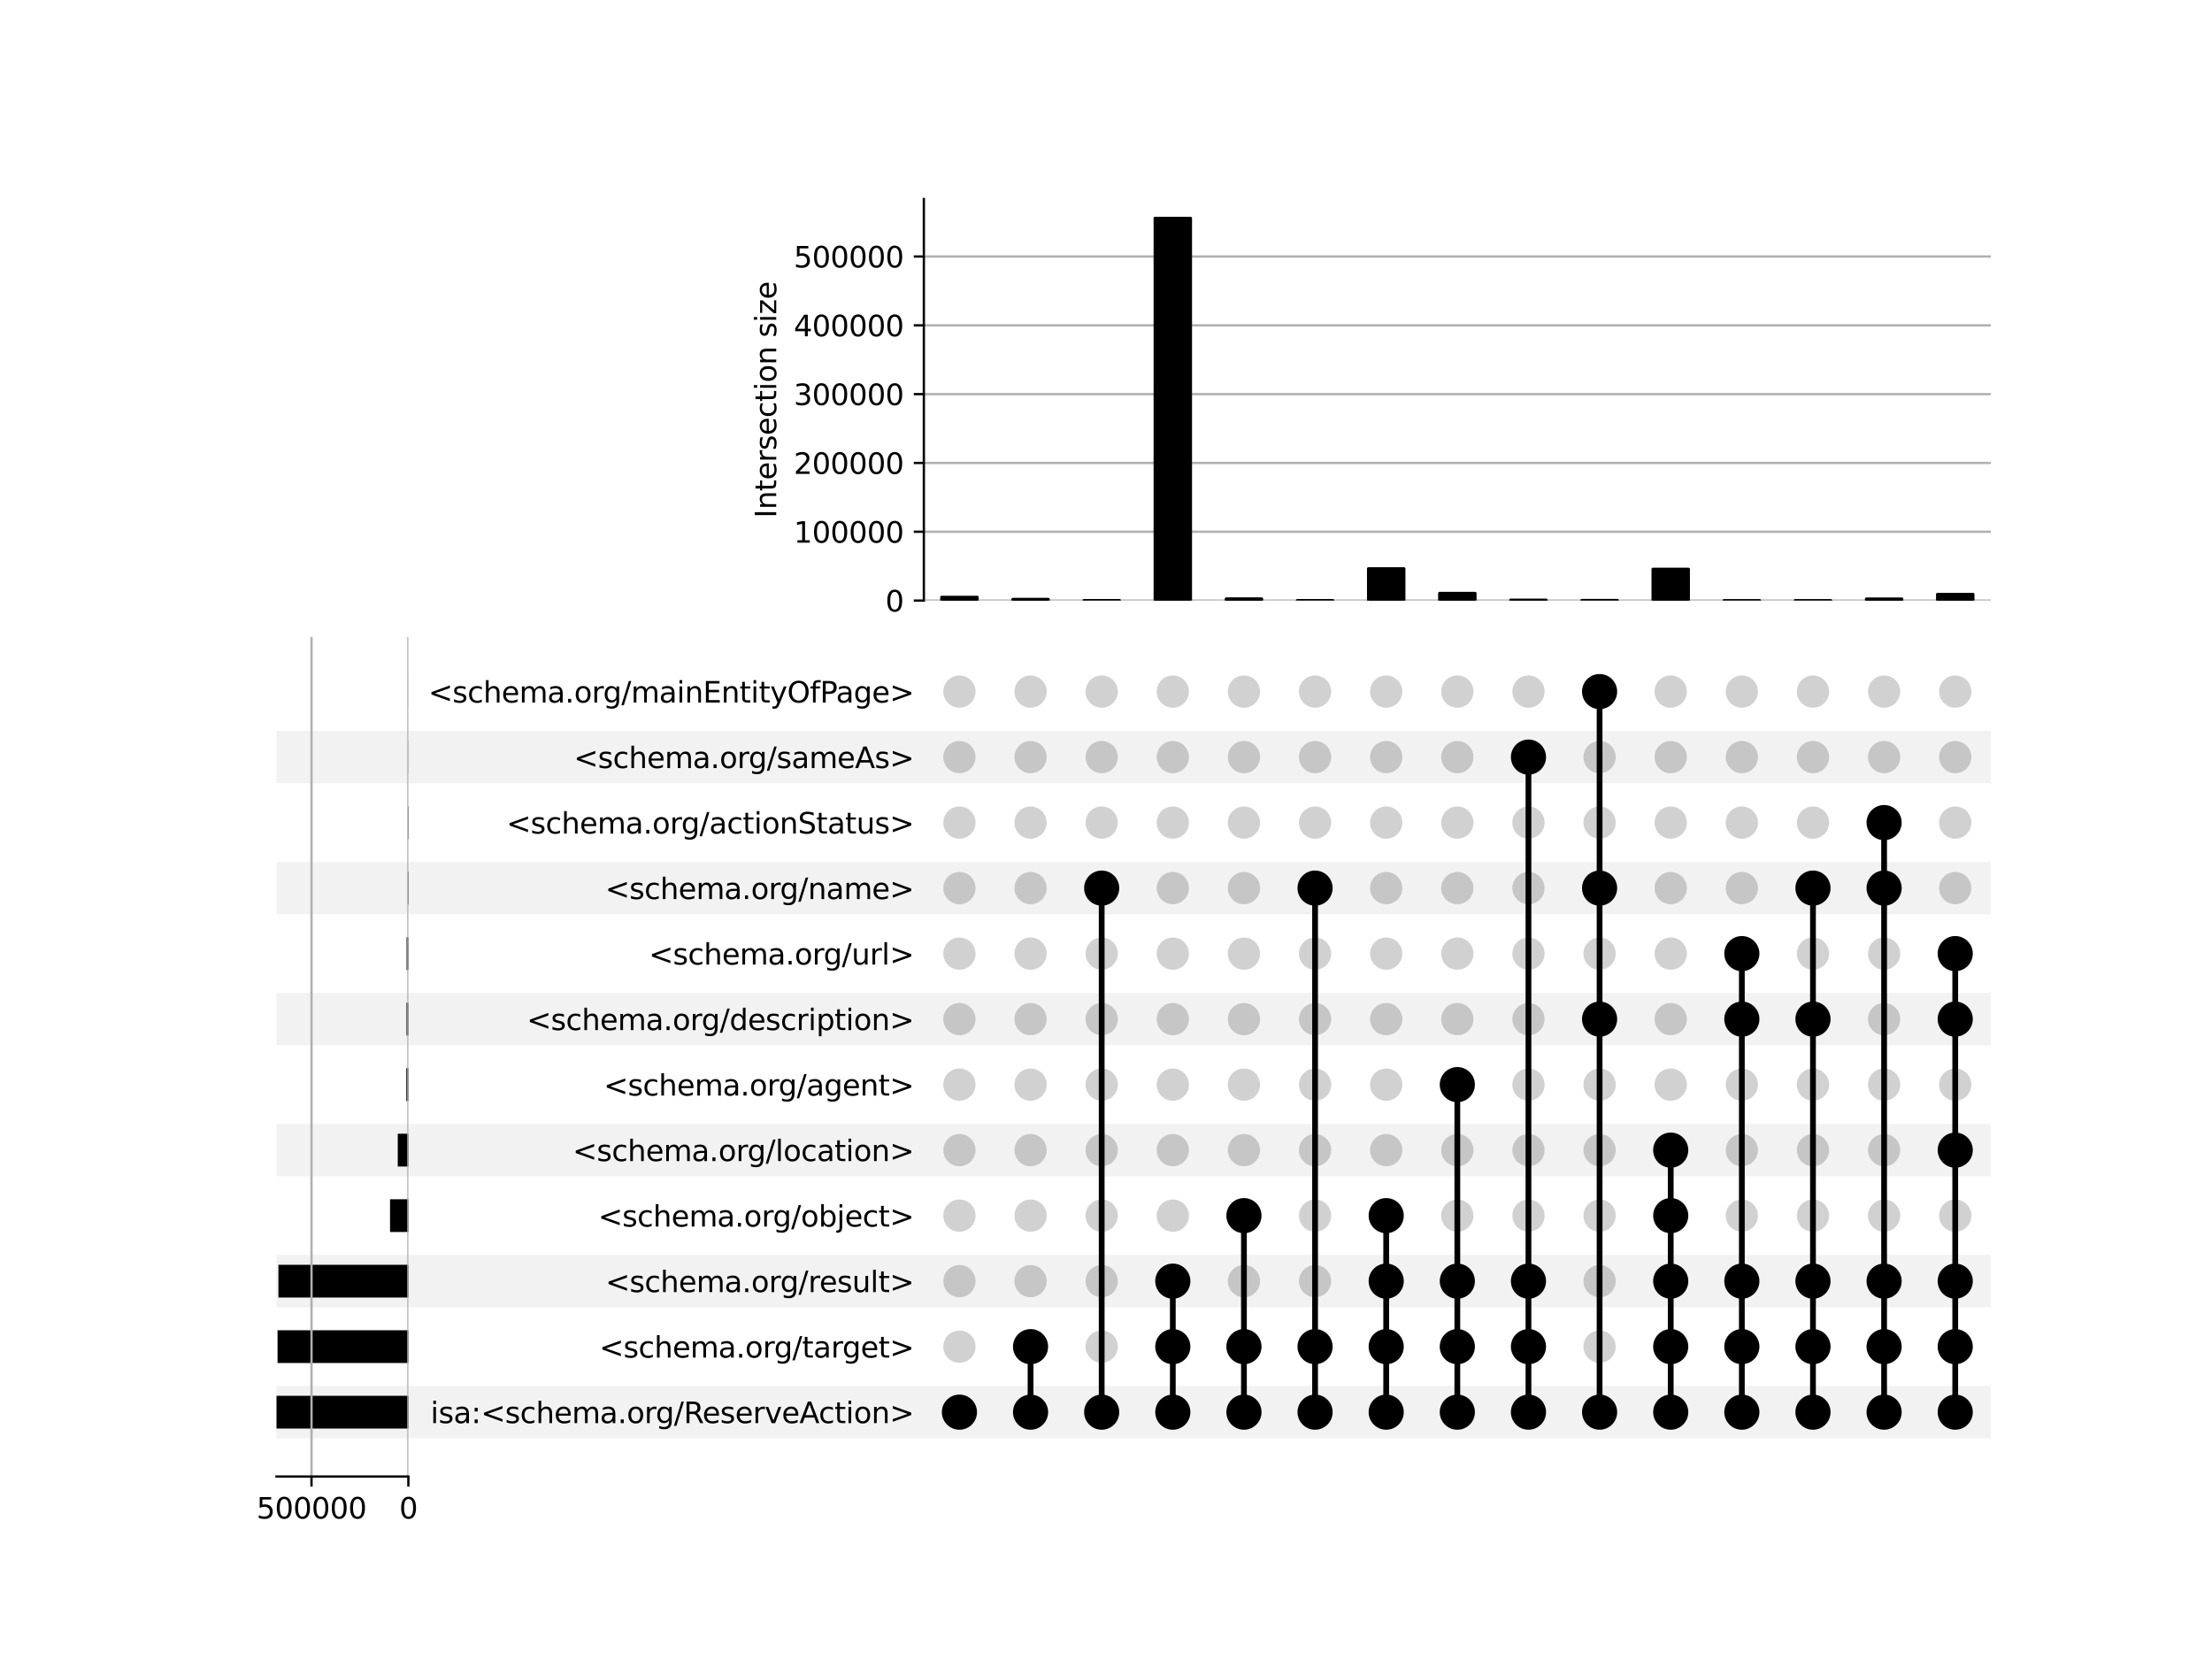 <?xml version="1.0" encoding="utf-8" standalone="no"?>
<!DOCTYPE svg PUBLIC "-//W3C//DTD SVG 1.1//EN"
  "http://www.w3.org/Graphics/SVG/1.1/DTD/svg11.dtd">
<svg xmlns:xlink="http://www.w3.org/1999/xlink" width="768pt" height="576pt" viewBox="0 0 768 576" xmlns="http://www.w3.org/2000/svg" version="1.1">
 <defs>
  <style type="text/css">*{stroke-linejoin: round; stroke-linecap: butt}</style>
 </defs>
 <g id="figure_1">
  <g id="patch_1">
   <path d="M 0 576 
L 768 576 
L 768 0 
L 0 0 
z
" style="fill: #ffffff"/>
  </g>
  <g id="axes_1">
   <g id="patch_2">
    <path d="M 96 499.392 
L 691.2 499.392 
L 691.2 481.197 
L 96 481.197 
z
" clip-path="url(#pc63a92e909)" style="fill-opacity: 0.051"/>
   </g>
   <g id="patch_3">
    <path d="M 96 453.905 
L 691.2 453.905 
L 691.2 435.711 
L 96 435.711 
z
" clip-path="url(#pc63a92e909)" style="fill-opacity: 0.051"/>
   </g>
   <g id="patch_4">
    <path d="M 96 408.419 
L 691.2 408.419 
L 691.2 390.224 
L 96 390.224 
z
" clip-path="url(#pc63a92e909)" style="fill-opacity: 0.051"/>
   </g>
   <g id="patch_5">
    <path d="M 96 362.932 
L 691.2 362.932 
L 691.2 344.737 
L 96 344.737 
z
" clip-path="url(#pc63a92e909)" style="fill-opacity: 0.051"/>
   </g>
   <g id="patch_6">
    <path d="M 96 317.445 
L 691.2 317.445 
L 691.2 299.251 
L 96 299.251 
z
" clip-path="url(#pc63a92e909)" style="fill-opacity: 0.051"/>
   </g>
   <g id="patch_7">
    <path d="M 96 271.959 
L 691.2 271.959 
L 691.2 253.764 
L 96 253.764 
z
" clip-path="url(#pc63a92e909)" style="fill-opacity: 0.051"/>
   </g>
   <g id="matplotlib.axis_1"/>
   <g id="matplotlib.axis_2">
    <g id="ytick_1"/>
    <g id="ytick_2"/>
    <g id="ytick_3"/>
    <g id="ytick_4"/>
    <g id="ytick_5"/>
    <g id="ytick_6"/>
    <g id="ytick_7"/>
    <g id="ytick_8"/>
    <g id="ytick_9"/>
    <g id="ytick_10"/>
    <g id="ytick_11"/>
    <g id="ytick_12"/>
   </g>
  </g>
  <g id="axes_2">
   <g id="matplotlib.axis_3">
    <g id="ytick_13">
     <g id="line2d_1"/>
     <g id="text_1">
      <!-- isa:&lt;schema.org/ReserveAction&gt; -->
      <g transform="translate(149.484 494.094) scale(0.1 -0.1)">
       <defs>
        <path id="DejaVuSans-69" d="M 603 3500 
L 1178 3500 
L 1178 0 
L 603 0 
L 603 3500 
z
M 603 4863 
L 1178 4863 
L 1178 4134 
L 603 4134 
L 603 4863 
z
" transform="scale(0.016)"/>
        <path id="DejaVuSans-73" d="M 2834 3397 
L 2834 2853 
Q 2591 2978 2328 3040 
Q 2066 3103 1784 3103 
Q 1356 3103 1142 2972 
Q 928 2841 928 2578 
Q 928 2378 1081 2264 
Q 1234 2150 1697 2047 
L 1894 2003 
Q 2506 1872 2764 1633 
Q 3022 1394 3022 966 
Q 3022 478 2636 193 
Q 2250 -91 1575 -91 
Q 1294 -91 989 -36 
Q 684 19 347 128 
L 347 722 
Q 666 556 975 473 
Q 1284 391 1588 391 
Q 1994 391 2212 530 
Q 2431 669 2431 922 
Q 2431 1156 2273 1281 
Q 2116 1406 1581 1522 
L 1381 1569 
Q 847 1681 609 1914 
Q 372 2147 372 2553 
Q 372 3047 722 3315 
Q 1072 3584 1716 3584 
Q 2034 3584 2315 3537 
Q 2597 3491 2834 3397 
z
" transform="scale(0.016)"/>
        <path id="DejaVuSans-61" d="M 2194 1759 
Q 1497 1759 1228 1600 
Q 959 1441 959 1056 
Q 959 750 1161 570 
Q 1363 391 1709 391 
Q 2188 391 2477 730 
Q 2766 1069 2766 1631 
L 2766 1759 
L 2194 1759 
z
M 3341 1997 
L 3341 0 
L 2766 0 
L 2766 531 
Q 2569 213 2275 61 
Q 1981 -91 1556 -91 
Q 1019 -91 701 211 
Q 384 513 384 1019 
Q 384 1609 779 1909 
Q 1175 2209 1959 2209 
L 2766 2209 
L 2766 2266 
Q 2766 2663 2505 2880 
Q 2244 3097 1772 3097 
Q 1472 3097 1187 3025 
Q 903 2953 641 2809 
L 641 3341 
Q 956 3463 1253 3523 
Q 1550 3584 1831 3584 
Q 2591 3584 2966 3190 
Q 3341 2797 3341 1997 
z
" transform="scale(0.016)"/>
        <path id="DejaVuSans-3a" d="M 750 794 
L 1409 794 
L 1409 0 
L 750 0 
L 750 794 
z
M 750 3309 
L 1409 3309 
L 1409 2516 
L 750 2516 
L 750 3309 
z
" transform="scale(0.016)"/>
        <path id="DejaVuSans-3c" d="M 4684 3150 
L 1459 2003 
L 4684 863 
L 4684 294 
L 678 1747 
L 678 2266 
L 4684 3719 
L 4684 3150 
z
" transform="scale(0.016)"/>
        <path id="DejaVuSans-63" d="M 3122 3366 
L 3122 2828 
Q 2878 2963 2633 3030 
Q 2388 3097 2138 3097 
Q 1578 3097 1268 2742 
Q 959 2388 959 1747 
Q 959 1106 1268 751 
Q 1578 397 2138 397 
Q 2388 397 2633 464 
Q 2878 531 3122 666 
L 3122 134 
Q 2881 22 2623 -34 
Q 2366 -91 2075 -91 
Q 1284 -91 818 406 
Q 353 903 353 1747 
Q 353 2603 823 3093 
Q 1294 3584 2113 3584 
Q 2378 3584 2631 3529 
Q 2884 3475 3122 3366 
z
" transform="scale(0.016)"/>
        <path id="DejaVuSans-68" d="M 3513 2113 
L 3513 0 
L 2938 0 
L 2938 2094 
Q 2938 2591 2744 2837 
Q 2550 3084 2163 3084 
Q 1697 3084 1428 2787 
Q 1159 2491 1159 1978 
L 1159 0 
L 581 0 
L 581 4863 
L 1159 4863 
L 1159 2956 
Q 1366 3272 1645 3428 
Q 1925 3584 2291 3584 
Q 2894 3584 3203 3211 
Q 3513 2838 3513 2113 
z
" transform="scale(0.016)"/>
        <path id="DejaVuSans-65" d="M 3597 1894 
L 3597 1613 
L 953 1613 
Q 991 1019 1311 708 
Q 1631 397 2203 397 
Q 2534 397 2845 478 
Q 3156 559 3463 722 
L 3463 178 
Q 3153 47 2828 -22 
Q 2503 -91 2169 -91 
Q 1331 -91 842 396 
Q 353 884 353 1716 
Q 353 2575 817 3079 
Q 1281 3584 2069 3584 
Q 2775 3584 3186 3129 
Q 3597 2675 3597 1894 
z
M 3022 2063 
Q 3016 2534 2758 2815 
Q 2500 3097 2075 3097 
Q 1594 3097 1305 2825 
Q 1016 2553 972 2059 
L 3022 2063 
z
" transform="scale(0.016)"/>
        <path id="DejaVuSans-6d" d="M 3328 2828 
Q 3544 3216 3844 3400 
Q 4144 3584 4550 3584 
Q 5097 3584 5394 3201 
Q 5691 2819 5691 2113 
L 5691 0 
L 5113 0 
L 5113 2094 
Q 5113 2597 4934 2840 
Q 4756 3084 4391 3084 
Q 3944 3084 3684 2787 
Q 3425 2491 3425 1978 
L 3425 0 
L 2847 0 
L 2847 2094 
Q 2847 2600 2669 2842 
Q 2491 3084 2119 3084 
Q 1678 3084 1418 2786 
Q 1159 2488 1159 1978 
L 1159 0 
L 581 0 
L 581 3500 
L 1159 3500 
L 1159 2956 
Q 1356 3278 1631 3431 
Q 1906 3584 2284 3584 
Q 2666 3584 2933 3390 
Q 3200 3197 3328 2828 
z
" transform="scale(0.016)"/>
        <path id="DejaVuSans-2e" d="M 684 794 
L 1344 794 
L 1344 0 
L 684 0 
L 684 794 
z
" transform="scale(0.016)"/>
        <path id="DejaVuSans-6f" d="M 1959 3097 
Q 1497 3097 1228 2736 
Q 959 2375 959 1747 
Q 959 1119 1226 758 
Q 1494 397 1959 397 
Q 2419 397 2687 759 
Q 2956 1122 2956 1747 
Q 2956 2369 2687 2733 
Q 2419 3097 1959 3097 
z
M 1959 3584 
Q 2709 3584 3137 3096 
Q 3566 2609 3566 1747 
Q 3566 888 3137 398 
Q 2709 -91 1959 -91 
Q 1206 -91 779 398 
Q 353 888 353 1747 
Q 353 2609 779 3096 
Q 1206 3584 1959 3584 
z
" transform="scale(0.016)"/>
        <path id="DejaVuSans-72" d="M 2631 2963 
Q 2534 3019 2420 3045 
Q 2306 3072 2169 3072 
Q 1681 3072 1420 2755 
Q 1159 2438 1159 1844 
L 1159 0 
L 581 0 
L 581 3500 
L 1159 3500 
L 1159 2956 
Q 1341 3275 1631 3429 
Q 1922 3584 2338 3584 
Q 2397 3584 2469 3576 
Q 2541 3569 2628 3553 
L 2631 2963 
z
" transform="scale(0.016)"/>
        <path id="DejaVuSans-67" d="M 2906 1791 
Q 2906 2416 2648 2759 
Q 2391 3103 1925 3103 
Q 1463 3103 1205 2759 
Q 947 2416 947 1791 
Q 947 1169 1205 825 
Q 1463 481 1925 481 
Q 2391 481 2648 825 
Q 2906 1169 2906 1791 
z
M 3481 434 
Q 3481 -459 3084 -895 
Q 2688 -1331 1869 -1331 
Q 1566 -1331 1297 -1286 
Q 1028 -1241 775 -1147 
L 775 -588 
Q 1028 -725 1275 -790 
Q 1522 -856 1778 -856 
Q 2344 -856 2625 -561 
Q 2906 -266 2906 331 
L 2906 616 
Q 2728 306 2450 153 
Q 2172 0 1784 0 
Q 1141 0 747 490 
Q 353 981 353 1791 
Q 353 2603 747 3093 
Q 1141 3584 1784 3584 
Q 2172 3584 2450 3431 
Q 2728 3278 2906 2969 
L 2906 3500 
L 3481 3500 
L 3481 434 
z
" transform="scale(0.016)"/>
        <path id="DejaVuSans-2f" d="M 1625 4666 
L 2156 4666 
L 531 -594 
L 0 -594 
L 1625 4666 
z
" transform="scale(0.016)"/>
        <path id="DejaVuSans-52" d="M 2841 2188 
Q 3044 2119 3236 1894 
Q 3428 1669 3622 1275 
L 4263 0 
L 3584 0 
L 2988 1197 
Q 2756 1666 2539 1819 
Q 2322 1972 1947 1972 
L 1259 1972 
L 1259 0 
L 628 0 
L 628 4666 
L 2053 4666 
Q 2853 4666 3247 4331 
Q 3641 3997 3641 3322 
Q 3641 2881 3436 2590 
Q 3231 2300 2841 2188 
z
M 1259 4147 
L 1259 2491 
L 2053 2491 
Q 2509 2491 2742 2702 
Q 2975 2913 2975 3322 
Q 2975 3731 2742 3939 
Q 2509 4147 2053 4147 
L 1259 4147 
z
" transform="scale(0.016)"/>
        <path id="DejaVuSans-76" d="M 191 3500 
L 800 3500 
L 1894 563 
L 2988 3500 
L 3597 3500 
L 2284 0 
L 1503 0 
L 191 3500 
z
" transform="scale(0.016)"/>
        <path id="DejaVuSans-41" d="M 2188 4044 
L 1331 1722 
L 3047 1722 
L 2188 4044 
z
M 1831 4666 
L 2547 4666 
L 4325 0 
L 3669 0 
L 3244 1197 
L 1141 1197 
L 716 0 
L 50 0 
L 1831 4666 
z
" transform="scale(0.016)"/>
        <path id="DejaVuSans-74" d="M 1172 4494 
L 1172 3500 
L 2356 3500 
L 2356 3053 
L 1172 3053 
L 1172 1153 
Q 1172 725 1289 603 
Q 1406 481 1766 481 
L 2356 481 
L 2356 0 
L 1766 0 
Q 1100 0 847 248 
Q 594 497 594 1153 
L 594 3053 
L 172 3053 
L 172 3500 
L 594 3500 
L 594 4494 
L 1172 4494 
z
" transform="scale(0.016)"/>
        <path id="DejaVuSans-6e" d="M 3513 2113 
L 3513 0 
L 2938 0 
L 2938 2094 
Q 2938 2591 2744 2837 
Q 2550 3084 2163 3084 
Q 1697 3084 1428 2787 
Q 1159 2491 1159 1978 
L 1159 0 
L 581 0 
L 581 3500 
L 1159 3500 
L 1159 2956 
Q 1366 3272 1645 3428 
Q 1925 3584 2291 3584 
Q 2894 3584 3203 3211 
Q 3513 2838 3513 2113 
z
" transform="scale(0.016)"/>
        <path id="DejaVuSans-3e" d="M 678 3150 
L 678 3719 
L 4684 2266 
L 4684 1747 
L 678 294 
L 678 863 
L 3897 2003 
L 678 3150 
z
" transform="scale(0.016)"/>
       </defs>
       <use xlink:href="#DejaVuSans-69"/>
       <use xlink:href="#DejaVuSans-73" x="27.783"/>
       <use xlink:href="#DejaVuSans-61" x="79.883"/>
       <use xlink:href="#DejaVuSans-3a" x="141.162"/>
       <use xlink:href="#DejaVuSans-3c" x="174.854"/>
       <use xlink:href="#DejaVuSans-73" x="258.643"/>
       <use xlink:href="#DejaVuSans-63" x="310.742"/>
       <use xlink:href="#DejaVuSans-68" x="365.723"/>
       <use xlink:href="#DejaVuSans-65" x="429.102"/>
       <use xlink:href="#DejaVuSans-6d" x="490.625"/>
       <use xlink:href="#DejaVuSans-61" x="588.037"/>
       <use xlink:href="#DejaVuSans-2e" x="649.316"/>
       <use xlink:href="#DejaVuSans-6f" x="681.104"/>
       <use xlink:href="#DejaVuSans-72" x="742.285"/>
       <use xlink:href="#DejaVuSans-67" x="781.648"/>
       <use xlink:href="#DejaVuSans-2f" x="845.125"/>
       <use xlink:href="#DejaVuSans-52" x="878.816"/>
       <use xlink:href="#DejaVuSans-65" x="943.799"/>
       <use xlink:href="#DejaVuSans-73" x="1005.322"/>
       <use xlink:href="#DejaVuSans-65" x="1057.422"/>
       <use xlink:href="#DejaVuSans-72" x="1118.945"/>
       <use xlink:href="#DejaVuSans-76" x="1160.059"/>
       <use xlink:href="#DejaVuSans-65" x="1219.238"/>
       <use xlink:href="#DejaVuSans-41" x="1280.762"/>
       <use xlink:href="#DejaVuSans-63" x="1347.42"/>
       <use xlink:href="#DejaVuSans-74" x="1402.4"/>
       <use xlink:href="#DejaVuSans-69" x="1441.609"/>
       <use xlink:href="#DejaVuSans-6f" x="1469.393"/>
       <use xlink:href="#DejaVuSans-6e" x="1530.574"/>
       <use xlink:href="#DejaVuSans-3e" x="1593.953"/>
      </g>
     </g>
    </g>
    <g id="ytick_14">
     <g id="line2d_2"/>
     <g id="text_2">
      <!-- &lt;schema.org/target&gt; -->
      <g transform="translate(208.078 471.351) scale(0.1 -0.1)">
       <use xlink:href="#DejaVuSans-3c"/>
       <use xlink:href="#DejaVuSans-73" x="83.789"/>
       <use xlink:href="#DejaVuSans-63" x="135.889"/>
       <use xlink:href="#DejaVuSans-68" x="190.869"/>
       <use xlink:href="#DejaVuSans-65" x="254.248"/>
       <use xlink:href="#DejaVuSans-6d" x="315.771"/>
       <use xlink:href="#DejaVuSans-61" x="413.184"/>
       <use xlink:href="#DejaVuSans-2e" x="474.463"/>
       <use xlink:href="#DejaVuSans-6f" x="506.25"/>
       <use xlink:href="#DejaVuSans-72" x="567.432"/>
       <use xlink:href="#DejaVuSans-67" x="606.795"/>
       <use xlink:href="#DejaVuSans-2f" x="670.271"/>
       <use xlink:href="#DejaVuSans-74" x="703.963"/>
       <use xlink:href="#DejaVuSans-61" x="743.172"/>
       <use xlink:href="#DejaVuSans-72" x="804.451"/>
       <use xlink:href="#DejaVuSans-67" x="843.814"/>
       <use xlink:href="#DejaVuSans-65" x="907.291"/>
       <use xlink:href="#DejaVuSans-74" x="968.814"/>
       <use xlink:href="#DejaVuSans-3e" x="1008.023"/>
      </g>
     </g>
    </g>
    <g id="ytick_15">
     <g id="line2d_3"/>
     <g id="text_3">
      <!-- &lt;schema.org/result&gt; -->
      <g transform="translate(210.2 448.607) scale(0.1 -0.1)">
       <defs>
        <path id="DejaVuSans-75" d="M 544 1381 
L 544 3500 
L 1119 3500 
L 1119 1403 
Q 1119 906 1312 657 
Q 1506 409 1894 409 
Q 2359 409 2629 706 
Q 2900 1003 2900 1516 
L 2900 3500 
L 3475 3500 
L 3475 0 
L 2900 0 
L 2900 538 
Q 2691 219 2414 64 
Q 2138 -91 1772 -91 
Q 1169 -91 856 284 
Q 544 659 544 1381 
z
M 1991 3584 
L 1991 3584 
z
" transform="scale(0.016)"/>
        <path id="DejaVuSans-6c" d="M 603 4863 
L 1178 4863 
L 1178 0 
L 603 0 
L 603 4863 
z
" transform="scale(0.016)"/>
       </defs>
       <use xlink:href="#DejaVuSans-3c"/>
       <use xlink:href="#DejaVuSans-73" x="83.789"/>
       <use xlink:href="#DejaVuSans-63" x="135.889"/>
       <use xlink:href="#DejaVuSans-68" x="190.869"/>
       <use xlink:href="#DejaVuSans-65" x="254.248"/>
       <use xlink:href="#DejaVuSans-6d" x="315.771"/>
       <use xlink:href="#DejaVuSans-61" x="413.184"/>
       <use xlink:href="#DejaVuSans-2e" x="474.463"/>
       <use xlink:href="#DejaVuSans-6f" x="506.25"/>
       <use xlink:href="#DejaVuSans-72" x="567.432"/>
       <use xlink:href="#DejaVuSans-67" x="606.795"/>
       <use xlink:href="#DejaVuSans-2f" x="670.271"/>
       <use xlink:href="#DejaVuSans-72" x="703.963"/>
       <use xlink:href="#DejaVuSans-65" x="742.826"/>
       <use xlink:href="#DejaVuSans-73" x="804.35"/>
       <use xlink:href="#DejaVuSans-75" x="856.449"/>
       <use xlink:href="#DejaVuSans-6c" x="919.828"/>
       <use xlink:href="#DejaVuSans-74" x="947.611"/>
       <use xlink:href="#DejaVuSans-3e" x="986.82"/>
      </g>
     </g>
    </g>
    <g id="ytick_16">
     <g id="line2d_4"/>
     <g id="text_4">
      <!-- &lt;schema.org/object&gt; -->
      <g transform="translate(207.667 425.864) scale(0.1 -0.1)">
       <defs>
        <path id="DejaVuSans-62" d="M 3116 1747 
Q 3116 2381 2855 2742 
Q 2594 3103 2138 3103 
Q 1681 3103 1420 2742 
Q 1159 2381 1159 1747 
Q 1159 1113 1420 752 
Q 1681 391 2138 391 
Q 2594 391 2855 752 
Q 3116 1113 3116 1747 
z
M 1159 2969 
Q 1341 3281 1617 3432 
Q 1894 3584 2278 3584 
Q 2916 3584 3314 3078 
Q 3713 2572 3713 1747 
Q 3713 922 3314 415 
Q 2916 -91 2278 -91 
Q 1894 -91 1617 61 
Q 1341 213 1159 525 
L 1159 0 
L 581 0 
L 581 4863 
L 1159 4863 
L 1159 2969 
z
" transform="scale(0.016)"/>
        <path id="DejaVuSans-6a" d="M 603 3500 
L 1178 3500 
L 1178 -63 
Q 1178 -731 923 -1031 
Q 669 -1331 103 -1331 
L -116 -1331 
L -116 -844 
L 38 -844 
Q 366 -844 484 -692 
Q 603 -541 603 -63 
L 603 3500 
z
M 603 4863 
L 1178 4863 
L 1178 4134 
L 603 4134 
L 603 4863 
z
" transform="scale(0.016)"/>
       </defs>
       <use xlink:href="#DejaVuSans-3c"/>
       <use xlink:href="#DejaVuSans-73" x="83.789"/>
       <use xlink:href="#DejaVuSans-63" x="135.889"/>
       <use xlink:href="#DejaVuSans-68" x="190.869"/>
       <use xlink:href="#DejaVuSans-65" x="254.248"/>
       <use xlink:href="#DejaVuSans-6d" x="315.771"/>
       <use xlink:href="#DejaVuSans-61" x="413.184"/>
       <use xlink:href="#DejaVuSans-2e" x="474.463"/>
       <use xlink:href="#DejaVuSans-6f" x="506.25"/>
       <use xlink:href="#DejaVuSans-72" x="567.432"/>
       <use xlink:href="#DejaVuSans-67" x="606.795"/>
       <use xlink:href="#DejaVuSans-2f" x="670.271"/>
       <use xlink:href="#DejaVuSans-6f" x="703.963"/>
       <use xlink:href="#DejaVuSans-62" x="765.145"/>
       <use xlink:href="#DejaVuSans-6a" x="828.621"/>
       <use xlink:href="#DejaVuSans-65" x="856.404"/>
       <use xlink:href="#DejaVuSans-63" x="917.928"/>
       <use xlink:href="#DejaVuSans-74" x="972.908"/>
       <use xlink:href="#DejaVuSans-3e" x="1012.117"/>
      </g>
     </g>
    </g>
    <g id="ytick_17">
     <g id="line2d_5"/>
     <g id="text_5">
      <!-- &lt;schema.org/location&gt; -->
      <g transform="translate(198.806 403.12) scale(0.1 -0.1)">
       <use xlink:href="#DejaVuSans-3c"/>
       <use xlink:href="#DejaVuSans-73" x="83.789"/>
       <use xlink:href="#DejaVuSans-63" x="135.889"/>
       <use xlink:href="#DejaVuSans-68" x="190.869"/>
       <use xlink:href="#DejaVuSans-65" x="254.248"/>
       <use xlink:href="#DejaVuSans-6d" x="315.771"/>
       <use xlink:href="#DejaVuSans-61" x="413.184"/>
       <use xlink:href="#DejaVuSans-2e" x="474.463"/>
       <use xlink:href="#DejaVuSans-6f" x="506.25"/>
       <use xlink:href="#DejaVuSans-72" x="567.432"/>
       <use xlink:href="#DejaVuSans-67" x="606.795"/>
       <use xlink:href="#DejaVuSans-2f" x="670.271"/>
       <use xlink:href="#DejaVuSans-6c" x="703.963"/>
       <use xlink:href="#DejaVuSans-6f" x="731.746"/>
       <use xlink:href="#DejaVuSans-63" x="792.928"/>
       <use xlink:href="#DejaVuSans-61" x="847.908"/>
       <use xlink:href="#DejaVuSans-74" x="909.188"/>
       <use xlink:href="#DejaVuSans-69" x="948.396"/>
       <use xlink:href="#DejaVuSans-6f" x="976.18"/>
       <use xlink:href="#DejaVuSans-6e" x="1037.361"/>
       <use xlink:href="#DejaVuSans-3e" x="1100.74"/>
      </g>
     </g>
    </g>
    <g id="ytick_18">
     <g id="line2d_6"/>
     <g id="text_6">
      <!-- &lt;schema.org/agent&gt; -->
      <g transform="translate(209.597 380.377) scale(0.1 -0.1)">
       <use xlink:href="#DejaVuSans-3c"/>
       <use xlink:href="#DejaVuSans-73" x="83.789"/>
       <use xlink:href="#DejaVuSans-63" x="135.889"/>
       <use xlink:href="#DejaVuSans-68" x="190.869"/>
       <use xlink:href="#DejaVuSans-65" x="254.248"/>
       <use xlink:href="#DejaVuSans-6d" x="315.771"/>
       <use xlink:href="#DejaVuSans-61" x="413.184"/>
       <use xlink:href="#DejaVuSans-2e" x="474.463"/>
       <use xlink:href="#DejaVuSans-6f" x="506.25"/>
       <use xlink:href="#DejaVuSans-72" x="567.432"/>
       <use xlink:href="#DejaVuSans-67" x="606.795"/>
       <use xlink:href="#DejaVuSans-2f" x="670.271"/>
       <use xlink:href="#DejaVuSans-61" x="703.963"/>
       <use xlink:href="#DejaVuSans-67" x="765.242"/>
       <use xlink:href="#DejaVuSans-65" x="828.719"/>
       <use xlink:href="#DejaVuSans-6e" x="890.242"/>
       <use xlink:href="#DejaVuSans-74" x="953.621"/>
       <use xlink:href="#DejaVuSans-3e" x="992.83"/>
      </g>
     </g>
    </g>
    <g id="ytick_19">
     <g id="line2d_7"/>
     <g id="text_7">
      <!-- &lt;schema.org/description&gt; -->
      <g transform="translate(182.883 357.634) scale(0.1 -0.1)">
       <defs>
        <path id="DejaVuSans-64" d="M 2906 2969 
L 2906 4863 
L 3481 4863 
L 3481 0 
L 2906 0 
L 2906 525 
Q 2725 213 2448 61 
Q 2172 -91 1784 -91 
Q 1150 -91 751 415 
Q 353 922 353 1747 
Q 353 2572 751 3078 
Q 1150 3584 1784 3584 
Q 2172 3584 2448 3432 
Q 2725 3281 2906 2969 
z
M 947 1747 
Q 947 1113 1208 752 
Q 1469 391 1925 391 
Q 2381 391 2643 752 
Q 2906 1113 2906 1747 
Q 2906 2381 2643 2742 
Q 2381 3103 1925 3103 
Q 1469 3103 1208 2742 
Q 947 2381 947 1747 
z
" transform="scale(0.016)"/>
        <path id="DejaVuSans-70" d="M 1159 525 
L 1159 -1331 
L 581 -1331 
L 581 3500 
L 1159 3500 
L 1159 2969 
Q 1341 3281 1617 3432 
Q 1894 3584 2278 3584 
Q 2916 3584 3314 3078 
Q 3713 2572 3713 1747 
Q 3713 922 3314 415 
Q 2916 -91 2278 -91 
Q 1894 -91 1617 61 
Q 1341 213 1159 525 
z
M 3116 1747 
Q 3116 2381 2855 2742 
Q 2594 3103 2138 3103 
Q 1681 3103 1420 2742 
Q 1159 2381 1159 1747 
Q 1159 1113 1420 752 
Q 1681 391 2138 391 
Q 2594 391 2855 752 
Q 3116 1113 3116 1747 
z
" transform="scale(0.016)"/>
       </defs>
       <use xlink:href="#DejaVuSans-3c"/>
       <use xlink:href="#DejaVuSans-73" x="83.789"/>
       <use xlink:href="#DejaVuSans-63" x="135.889"/>
       <use xlink:href="#DejaVuSans-68" x="190.869"/>
       <use xlink:href="#DejaVuSans-65" x="254.248"/>
       <use xlink:href="#DejaVuSans-6d" x="315.771"/>
       <use xlink:href="#DejaVuSans-61" x="413.184"/>
       <use xlink:href="#DejaVuSans-2e" x="474.463"/>
       <use xlink:href="#DejaVuSans-6f" x="506.25"/>
       <use xlink:href="#DejaVuSans-72" x="567.432"/>
       <use xlink:href="#DejaVuSans-67" x="606.795"/>
       <use xlink:href="#DejaVuSans-2f" x="670.271"/>
       <use xlink:href="#DejaVuSans-64" x="703.963"/>
       <use xlink:href="#DejaVuSans-65" x="767.439"/>
       <use xlink:href="#DejaVuSans-73" x="828.963"/>
       <use xlink:href="#DejaVuSans-63" x="881.062"/>
       <use xlink:href="#DejaVuSans-72" x="936.043"/>
       <use xlink:href="#DejaVuSans-69" x="977.156"/>
       <use xlink:href="#DejaVuSans-70" x="1004.939"/>
       <use xlink:href="#DejaVuSans-74" x="1068.416"/>
       <use xlink:href="#DejaVuSans-69" x="1107.625"/>
       <use xlink:href="#DejaVuSans-6f" x="1135.408"/>
       <use xlink:href="#DejaVuSans-6e" x="1196.59"/>
       <use xlink:href="#DejaVuSans-3e" x="1259.969"/>
      </g>
     </g>
    </g>
    <g id="ytick_20">
     <g id="line2d_8"/>
     <g id="text_8">
      <!-- &lt;schema.org/url&gt; -->
      <g transform="translate(225.258 334.89) scale(0.1 -0.1)">
       <use xlink:href="#DejaVuSans-3c"/>
       <use xlink:href="#DejaVuSans-73" x="83.789"/>
       <use xlink:href="#DejaVuSans-63" x="135.889"/>
       <use xlink:href="#DejaVuSans-68" x="190.869"/>
       <use xlink:href="#DejaVuSans-65" x="254.248"/>
       <use xlink:href="#DejaVuSans-6d" x="315.771"/>
       <use xlink:href="#DejaVuSans-61" x="413.184"/>
       <use xlink:href="#DejaVuSans-2e" x="474.463"/>
       <use xlink:href="#DejaVuSans-6f" x="506.25"/>
       <use xlink:href="#DejaVuSans-72" x="567.432"/>
       <use xlink:href="#DejaVuSans-67" x="606.795"/>
       <use xlink:href="#DejaVuSans-2f" x="670.271"/>
       <use xlink:href="#DejaVuSans-75" x="703.963"/>
       <use xlink:href="#DejaVuSans-72" x="767.342"/>
       <use xlink:href="#DejaVuSans-6c" x="808.455"/>
       <use xlink:href="#DejaVuSans-3e" x="836.238"/>
      </g>
     </g>
    </g>
    <g id="ytick_21">
     <g id="line2d_9"/>
     <g id="text_9">
      <!-- &lt;schema.org/name&gt; -->
      <g transform="translate(210.125 312.147) scale(0.1 -0.1)">
       <use xlink:href="#DejaVuSans-3c"/>
       <use xlink:href="#DejaVuSans-73" x="83.789"/>
       <use xlink:href="#DejaVuSans-63" x="135.889"/>
       <use xlink:href="#DejaVuSans-68" x="190.869"/>
       <use xlink:href="#DejaVuSans-65" x="254.248"/>
       <use xlink:href="#DejaVuSans-6d" x="315.771"/>
       <use xlink:href="#DejaVuSans-61" x="413.184"/>
       <use xlink:href="#DejaVuSans-2e" x="474.463"/>
       <use xlink:href="#DejaVuSans-6f" x="506.25"/>
       <use xlink:href="#DejaVuSans-72" x="567.432"/>
       <use xlink:href="#DejaVuSans-67" x="606.795"/>
       <use xlink:href="#DejaVuSans-2f" x="670.271"/>
       <use xlink:href="#DejaVuSans-6e" x="703.963"/>
       <use xlink:href="#DejaVuSans-61" x="767.342"/>
       <use xlink:href="#DejaVuSans-6d" x="828.621"/>
       <use xlink:href="#DejaVuSans-65" x="926.033"/>
       <use xlink:href="#DejaVuSans-3e" x="987.557"/>
      </g>
     </g>
    </g>
    <g id="ytick_22">
     <g id="line2d_10"/>
     <g id="text_10">
      <!-- &lt;schema.org/actionStatus&gt; -->
      <g transform="translate(175.839 289.404) scale(0.1 -0.1)">
       <defs>
        <path id="DejaVuSans-53" d="M 3425 4513 
L 3425 3897 
Q 3066 4069 2747 4153 
Q 2428 4238 2131 4238 
Q 1616 4238 1336 4038 
Q 1056 3838 1056 3469 
Q 1056 3159 1242 3001 
Q 1428 2844 1947 2747 
L 2328 2669 
Q 3034 2534 3370 2195 
Q 3706 1856 3706 1288 
Q 3706 609 3251 259 
Q 2797 -91 1919 -91 
Q 1588 -91 1214 -16 
Q 841 59 441 206 
L 441 856 
Q 825 641 1194 531 
Q 1563 422 1919 422 
Q 2459 422 2753 634 
Q 3047 847 3047 1241 
Q 3047 1584 2836 1778 
Q 2625 1972 2144 2069 
L 1759 2144 
Q 1053 2284 737 2584 
Q 422 2884 422 3419 
Q 422 4038 858 4394 
Q 1294 4750 2059 4750 
Q 2388 4750 2728 4690 
Q 3069 4631 3425 4513 
z
" transform="scale(0.016)"/>
       </defs>
       <use xlink:href="#DejaVuSans-3c"/>
       <use xlink:href="#DejaVuSans-73" x="83.789"/>
       <use xlink:href="#DejaVuSans-63" x="135.889"/>
       <use xlink:href="#DejaVuSans-68" x="190.869"/>
       <use xlink:href="#DejaVuSans-65" x="254.248"/>
       <use xlink:href="#DejaVuSans-6d" x="315.771"/>
       <use xlink:href="#DejaVuSans-61" x="413.184"/>
       <use xlink:href="#DejaVuSans-2e" x="474.463"/>
       <use xlink:href="#DejaVuSans-6f" x="506.25"/>
       <use xlink:href="#DejaVuSans-72" x="567.432"/>
       <use xlink:href="#DejaVuSans-67" x="606.795"/>
       <use xlink:href="#DejaVuSans-2f" x="670.271"/>
       <use xlink:href="#DejaVuSans-61" x="703.963"/>
       <use xlink:href="#DejaVuSans-63" x="765.242"/>
       <use xlink:href="#DejaVuSans-74" x="820.223"/>
       <use xlink:href="#DejaVuSans-69" x="859.432"/>
       <use xlink:href="#DejaVuSans-6f" x="887.215"/>
       <use xlink:href="#DejaVuSans-6e" x="948.396"/>
       <use xlink:href="#DejaVuSans-53" x="1011.775"/>
       <use xlink:href="#DejaVuSans-74" x="1075.252"/>
       <use xlink:href="#DejaVuSans-61" x="1114.461"/>
       <use xlink:href="#DejaVuSans-74" x="1175.74"/>
       <use xlink:href="#DejaVuSans-75" x="1214.949"/>
       <use xlink:href="#DejaVuSans-73" x="1278.328"/>
       <use xlink:href="#DejaVuSans-3e" x="1330.428"/>
      </g>
     </g>
    </g>
    <g id="ytick_23">
     <g id="line2d_11"/>
     <g id="text_11">
      <!-- &lt;schema.org/sameAs&gt; -->
      <g transform="translate(199.203 266.66) scale(0.1 -0.1)">
       <use xlink:href="#DejaVuSans-3c"/>
       <use xlink:href="#DejaVuSans-73" x="83.789"/>
       <use xlink:href="#DejaVuSans-63" x="135.889"/>
       <use xlink:href="#DejaVuSans-68" x="190.869"/>
       <use xlink:href="#DejaVuSans-65" x="254.248"/>
       <use xlink:href="#DejaVuSans-6d" x="315.771"/>
       <use xlink:href="#DejaVuSans-61" x="413.184"/>
       <use xlink:href="#DejaVuSans-2e" x="474.463"/>
       <use xlink:href="#DejaVuSans-6f" x="506.25"/>
       <use xlink:href="#DejaVuSans-72" x="567.432"/>
       <use xlink:href="#DejaVuSans-67" x="606.795"/>
       <use xlink:href="#DejaVuSans-2f" x="670.271"/>
       <use xlink:href="#DejaVuSans-73" x="703.963"/>
       <use xlink:href="#DejaVuSans-61" x="756.062"/>
       <use xlink:href="#DejaVuSans-6d" x="817.342"/>
       <use xlink:href="#DejaVuSans-65" x="914.754"/>
       <use xlink:href="#DejaVuSans-41" x="976.277"/>
       <use xlink:href="#DejaVuSans-73" x="1044.686"/>
       <use xlink:href="#DejaVuSans-3e" x="1096.785"/>
      </g>
     </g>
    </g>
    <g id="ytick_24">
     <g id="line2d_12"/>
     <g id="text_12">
      <!-- &lt;schema.org/mainEntityOfPage&gt; -->
      <g transform="translate(148.705 243.917) scale(0.1 -0.1)">
       <defs>
        <path id="DejaVuSans-45" d="M 628 4666 
L 3578 4666 
L 3578 4134 
L 1259 4134 
L 1259 2753 
L 3481 2753 
L 3481 2222 
L 1259 2222 
L 1259 531 
L 3634 531 
L 3634 0 
L 628 0 
L 628 4666 
z
" transform="scale(0.016)"/>
        <path id="DejaVuSans-79" d="M 2059 -325 
Q 1816 -950 1584 -1140 
Q 1353 -1331 966 -1331 
L 506 -1331 
L 506 -850 
L 844 -850 
Q 1081 -850 1212 -737 
Q 1344 -625 1503 -206 
L 1606 56 
L 191 3500 
L 800 3500 
L 1894 763 
L 2988 3500 
L 3597 3500 
L 2059 -325 
z
" transform="scale(0.016)"/>
        <path id="DejaVuSans-4f" d="M 2522 4238 
Q 1834 4238 1429 3725 
Q 1025 3213 1025 2328 
Q 1025 1447 1429 934 
Q 1834 422 2522 422 
Q 3209 422 3611 934 
Q 4013 1447 4013 2328 
Q 4013 3213 3611 3725 
Q 3209 4238 2522 4238 
z
M 2522 4750 
Q 3503 4750 4090 4092 
Q 4678 3434 4678 2328 
Q 4678 1225 4090 567 
Q 3503 -91 2522 -91 
Q 1538 -91 948 565 
Q 359 1222 359 2328 
Q 359 3434 948 4092 
Q 1538 4750 2522 4750 
z
" transform="scale(0.016)"/>
        <path id="DejaVuSans-66" d="M 2375 4863 
L 2375 4384 
L 1825 4384 
Q 1516 4384 1395 4259 
Q 1275 4134 1275 3809 
L 1275 3500 
L 2222 3500 
L 2222 3053 
L 1275 3053 
L 1275 0 
L 697 0 
L 697 3053 
L 147 3053 
L 147 3500 
L 697 3500 
L 697 3744 
Q 697 4328 969 4595 
Q 1241 4863 1831 4863 
L 2375 4863 
z
" transform="scale(0.016)"/>
        <path id="DejaVuSans-50" d="M 1259 4147 
L 1259 2394 
L 2053 2394 
Q 2494 2394 2734 2622 
Q 2975 2850 2975 3272 
Q 2975 3691 2734 3919 
Q 2494 4147 2053 4147 
L 1259 4147 
z
M 628 4666 
L 2053 4666 
Q 2838 4666 3239 4311 
Q 3641 3956 3641 3272 
Q 3641 2581 3239 2228 
Q 2838 1875 2053 1875 
L 1259 1875 
L 1259 0 
L 628 0 
L 628 4666 
z
" transform="scale(0.016)"/>
       </defs>
       <use xlink:href="#DejaVuSans-3c"/>
       <use xlink:href="#DejaVuSans-73" x="83.789"/>
       <use xlink:href="#DejaVuSans-63" x="135.889"/>
       <use xlink:href="#DejaVuSans-68" x="190.869"/>
       <use xlink:href="#DejaVuSans-65" x="254.248"/>
       <use xlink:href="#DejaVuSans-6d" x="315.771"/>
       <use xlink:href="#DejaVuSans-61" x="413.184"/>
       <use xlink:href="#DejaVuSans-2e" x="474.463"/>
       <use xlink:href="#DejaVuSans-6f" x="506.25"/>
       <use xlink:href="#DejaVuSans-72" x="567.432"/>
       <use xlink:href="#DejaVuSans-67" x="606.795"/>
       <use xlink:href="#DejaVuSans-2f" x="670.271"/>
       <use xlink:href="#DejaVuSans-6d" x="703.963"/>
       <use xlink:href="#DejaVuSans-61" x="801.375"/>
       <use xlink:href="#DejaVuSans-69" x="862.654"/>
       <use xlink:href="#DejaVuSans-6e" x="890.438"/>
       <use xlink:href="#DejaVuSans-45" x="953.816"/>
       <use xlink:href="#DejaVuSans-6e" x="1017"/>
       <use xlink:href="#DejaVuSans-74" x="1080.379"/>
       <use xlink:href="#DejaVuSans-69" x="1119.588"/>
       <use xlink:href="#DejaVuSans-74" x="1147.371"/>
       <use xlink:href="#DejaVuSans-79" x="1186.58"/>
       <use xlink:href="#DejaVuSans-4f" x="1245.76"/>
       <use xlink:href="#DejaVuSans-66" x="1324.471"/>
       <use xlink:href="#DejaVuSans-50" x="1359.676"/>
       <use xlink:href="#DejaVuSans-61" x="1415.479"/>
       <use xlink:href="#DejaVuSans-67" x="1476.758"/>
       <use xlink:href="#DejaVuSans-65" x="1540.234"/>
       <use xlink:href="#DejaVuSans-3e" x="1601.758"/>
      </g>
     </g>
    </g>
   </g>
   <g id="LineCollection_1">
    <path d="M 333.109 490.295 
L 333.109 490.295 
" clip-path="url(#p422cf9ac5d)" style="fill: none; stroke: #000000; stroke-width: 2"/>
    <path d="M 357.805 490.295 
L 357.805 467.551 
" clip-path="url(#p422cf9ac5d)" style="fill: none; stroke: #000000; stroke-width: 2"/>
    <path d="M 382.501 490.295 
L 382.501 308.348 
" clip-path="url(#p422cf9ac5d)" style="fill: none; stroke: #000000; stroke-width: 2"/>
    <path d="M 407.197 490.295 
L 407.197 444.808 
" clip-path="url(#p422cf9ac5d)" style="fill: none; stroke: #000000; stroke-width: 2"/>
    <path d="M 431.893 490.295 
L 431.893 422.065 
" clip-path="url(#p422cf9ac5d)" style="fill: none; stroke: #000000; stroke-width: 2"/>
    <path d="M 456.589 490.295 
L 456.589 308.348 
" clip-path="url(#p422cf9ac5d)" style="fill: none; stroke: #000000; stroke-width: 2"/>
    <path d="M 481.284 490.295 
L 481.284 422.065 
" clip-path="url(#p422cf9ac5d)" style="fill: none; stroke: #000000; stroke-width: 2"/>
    <path d="M 505.98 490.295 
L 505.98 376.578 
" clip-path="url(#p422cf9ac5d)" style="fill: none; stroke: #000000; stroke-width: 2"/>
    <path d="M 530.676 490.295 
L 530.676 262.861 
" clip-path="url(#p422cf9ac5d)" style="fill: none; stroke: #000000; stroke-width: 2"/>
    <path d="M 555.372 490.295 
L 555.372 240.118 
" clip-path="url(#p422cf9ac5d)" style="fill: none; stroke: #000000; stroke-width: 2"/>
    <path d="M 580.068 490.295 
L 580.068 399.321 
" clip-path="url(#p422cf9ac5d)" style="fill: none; stroke: #000000; stroke-width: 2"/>
    <path d="M 604.764 490.295 
L 604.764 331.091 
" clip-path="url(#p422cf9ac5d)" style="fill: none; stroke: #000000; stroke-width: 2"/>
    <path d="M 629.46 490.295 
L 629.46 308.348 
" clip-path="url(#p422cf9ac5d)" style="fill: none; stroke: #000000; stroke-width: 2"/>
    <path d="M 654.156 490.295 
L 654.156 285.605 
" clip-path="url(#p422cf9ac5d)" style="fill: none; stroke: #000000; stroke-width: 2"/>
    <path d="M 678.852 490.295 
L 678.852 331.091 
" clip-path="url(#p422cf9ac5d)" style="fill: none; stroke: #000000; stroke-width: 2"/>
   </g>
   <g id="PathCollection_1">
    <defs>
     <path id="C0_0_0203d0310b" d="M 0 5.6 
C 1.485 5.6 2.91 5.01 3.96 3.96 
C 5.01 2.91 5.6 1.485 5.6 -0 
C 5.6 -1.485 5.01 -2.91 3.96 -3.96 
C 2.91 -5.01 1.485 -5.6 0 -5.6 
C -1.485 -5.6 -2.91 -5.01 -3.96 -3.96 
C -5.01 -2.91 -5.6 -1.485 -5.6 0 
C -5.6 1.485 -5.01 2.91 -3.96 3.96 
C -2.91 5.01 -1.485 5.6 0 5.6 
z
"/>
    </defs>
    <g clip-path="url(#p422cf9ac5d)">
     <use xlink:href="#C0_0_0203d0310b" x="333.109" y="490.295" style="stroke: #000000"/>
    </g>
    <g clip-path="url(#p422cf9ac5d)">
     <use xlink:href="#C0_0_0203d0310b" x="333.109" y="467.551" style="fill-opacity: 0.18"/>
    </g>
    <g clip-path="url(#p422cf9ac5d)">
     <use xlink:href="#C0_0_0203d0310b" x="333.109" y="444.808" style="fill-opacity: 0.18"/>
    </g>
    <g clip-path="url(#p422cf9ac5d)">
     <use xlink:href="#C0_0_0203d0310b" x="333.109" y="422.065" style="fill-opacity: 0.18"/>
    </g>
    <g clip-path="url(#p422cf9ac5d)">
     <use xlink:href="#C0_0_0203d0310b" x="333.109" y="399.321" style="fill-opacity: 0.18"/>
    </g>
    <g clip-path="url(#p422cf9ac5d)">
     <use xlink:href="#C0_0_0203d0310b" x="333.109" y="376.578" style="fill-opacity: 0.18"/>
    </g>
    <g clip-path="url(#p422cf9ac5d)">
     <use xlink:href="#C0_0_0203d0310b" x="333.109" y="353.835" style="fill-opacity: 0.18"/>
    </g>
    <g clip-path="url(#p422cf9ac5d)">
     <use xlink:href="#C0_0_0203d0310b" x="333.109" y="331.091" style="fill-opacity: 0.18"/>
    </g>
    <g clip-path="url(#p422cf9ac5d)">
     <use xlink:href="#C0_0_0203d0310b" x="333.109" y="308.348" style="fill-opacity: 0.18"/>
    </g>
    <g clip-path="url(#p422cf9ac5d)">
     <use xlink:href="#C0_0_0203d0310b" x="333.109" y="285.605" style="fill-opacity: 0.18"/>
    </g>
    <g clip-path="url(#p422cf9ac5d)">
     <use xlink:href="#C0_0_0203d0310b" x="333.109" y="262.861" style="fill-opacity: 0.18"/>
    </g>
    <g clip-path="url(#p422cf9ac5d)">
     <use xlink:href="#C0_0_0203d0310b" x="333.109" y="240.118" style="fill-opacity: 0.18"/>
    </g>
    <g clip-path="url(#p422cf9ac5d)">
     <use xlink:href="#C0_0_0203d0310b" x="357.805" y="490.295" style="stroke: #000000"/>
    </g>
    <g clip-path="url(#p422cf9ac5d)">
     <use xlink:href="#C0_0_0203d0310b" x="357.805" y="467.551" style="stroke: #000000"/>
    </g>
    <g clip-path="url(#p422cf9ac5d)">
     <use xlink:href="#C0_0_0203d0310b" x="357.805" y="444.808" style="fill-opacity: 0.18"/>
    </g>
    <g clip-path="url(#p422cf9ac5d)">
     <use xlink:href="#C0_0_0203d0310b" x="357.805" y="422.065" style="fill-opacity: 0.18"/>
    </g>
    <g clip-path="url(#p422cf9ac5d)">
     <use xlink:href="#C0_0_0203d0310b" x="357.805" y="399.321" style="fill-opacity: 0.18"/>
    </g>
    <g clip-path="url(#p422cf9ac5d)">
     <use xlink:href="#C0_0_0203d0310b" x="357.805" y="376.578" style="fill-opacity: 0.18"/>
    </g>
    <g clip-path="url(#p422cf9ac5d)">
     <use xlink:href="#C0_0_0203d0310b" x="357.805" y="353.835" style="fill-opacity: 0.18"/>
    </g>
    <g clip-path="url(#p422cf9ac5d)">
     <use xlink:href="#C0_0_0203d0310b" x="357.805" y="331.091" style="fill-opacity: 0.18"/>
    </g>
    <g clip-path="url(#p422cf9ac5d)">
     <use xlink:href="#C0_0_0203d0310b" x="357.805" y="308.348" style="fill-opacity: 0.18"/>
    </g>
    <g clip-path="url(#p422cf9ac5d)">
     <use xlink:href="#C0_0_0203d0310b" x="357.805" y="285.605" style="fill-opacity: 0.18"/>
    </g>
    <g clip-path="url(#p422cf9ac5d)">
     <use xlink:href="#C0_0_0203d0310b" x="357.805" y="262.861" style="fill-opacity: 0.18"/>
    </g>
    <g clip-path="url(#p422cf9ac5d)">
     <use xlink:href="#C0_0_0203d0310b" x="357.805" y="240.118" style="fill-opacity: 0.18"/>
    </g>
    <g clip-path="url(#p422cf9ac5d)">
     <use xlink:href="#C0_0_0203d0310b" x="382.501" y="490.295" style="stroke: #000000"/>
    </g>
    <g clip-path="url(#p422cf9ac5d)">
     <use xlink:href="#C0_0_0203d0310b" x="382.501" y="467.551" style="fill-opacity: 0.18"/>
    </g>
    <g clip-path="url(#p422cf9ac5d)">
     <use xlink:href="#C0_0_0203d0310b" x="382.501" y="444.808" style="fill-opacity: 0.18"/>
    </g>
    <g clip-path="url(#p422cf9ac5d)">
     <use xlink:href="#C0_0_0203d0310b" x="382.501" y="422.065" style="fill-opacity: 0.18"/>
    </g>
    <g clip-path="url(#p422cf9ac5d)">
     <use xlink:href="#C0_0_0203d0310b" x="382.501" y="399.321" style="fill-opacity: 0.18"/>
    </g>
    <g clip-path="url(#p422cf9ac5d)">
     <use xlink:href="#C0_0_0203d0310b" x="382.501" y="376.578" style="fill-opacity: 0.18"/>
    </g>
    <g clip-path="url(#p422cf9ac5d)">
     <use xlink:href="#C0_0_0203d0310b" x="382.501" y="353.835" style="fill-opacity: 0.18"/>
    </g>
    <g clip-path="url(#p422cf9ac5d)">
     <use xlink:href="#C0_0_0203d0310b" x="382.501" y="331.091" style="fill-opacity: 0.18"/>
    </g>
    <g clip-path="url(#p422cf9ac5d)">
     <use xlink:href="#C0_0_0203d0310b" x="382.501" y="308.348" style="stroke: #000000"/>
    </g>
    <g clip-path="url(#p422cf9ac5d)">
     <use xlink:href="#C0_0_0203d0310b" x="382.501" y="285.605" style="fill-opacity: 0.18"/>
    </g>
    <g clip-path="url(#p422cf9ac5d)">
     <use xlink:href="#C0_0_0203d0310b" x="382.501" y="262.861" style="fill-opacity: 0.18"/>
    </g>
    <g clip-path="url(#p422cf9ac5d)">
     <use xlink:href="#C0_0_0203d0310b" x="382.501" y="240.118" style="fill-opacity: 0.18"/>
    </g>
    <g clip-path="url(#p422cf9ac5d)">
     <use xlink:href="#C0_0_0203d0310b" x="407.197" y="490.295" style="stroke: #000000"/>
    </g>
    <g clip-path="url(#p422cf9ac5d)">
     <use xlink:href="#C0_0_0203d0310b" x="407.197" y="467.551" style="stroke: #000000"/>
    </g>
    <g clip-path="url(#p422cf9ac5d)">
     <use xlink:href="#C0_0_0203d0310b" x="407.197" y="444.808" style="stroke: #000000"/>
    </g>
    <g clip-path="url(#p422cf9ac5d)">
     <use xlink:href="#C0_0_0203d0310b" x="407.197" y="422.065" style="fill-opacity: 0.18"/>
    </g>
    <g clip-path="url(#p422cf9ac5d)">
     <use xlink:href="#C0_0_0203d0310b" x="407.197" y="399.321" style="fill-opacity: 0.18"/>
    </g>
    <g clip-path="url(#p422cf9ac5d)">
     <use xlink:href="#C0_0_0203d0310b" x="407.197" y="376.578" style="fill-opacity: 0.18"/>
    </g>
    <g clip-path="url(#p422cf9ac5d)">
     <use xlink:href="#C0_0_0203d0310b" x="407.197" y="353.835" style="fill-opacity: 0.18"/>
    </g>
    <g clip-path="url(#p422cf9ac5d)">
     <use xlink:href="#C0_0_0203d0310b" x="407.197" y="331.091" style="fill-opacity: 0.18"/>
    </g>
    <g clip-path="url(#p422cf9ac5d)">
     <use xlink:href="#C0_0_0203d0310b" x="407.197" y="308.348" style="fill-opacity: 0.18"/>
    </g>
    <g clip-path="url(#p422cf9ac5d)">
     <use xlink:href="#C0_0_0203d0310b" x="407.197" y="285.605" style="fill-opacity: 0.18"/>
    </g>
    <g clip-path="url(#p422cf9ac5d)">
     <use xlink:href="#C0_0_0203d0310b" x="407.197" y="262.861" style="fill-opacity: 0.18"/>
    </g>
    <g clip-path="url(#p422cf9ac5d)">
     <use xlink:href="#C0_0_0203d0310b" x="407.197" y="240.118" style="fill-opacity: 0.18"/>
    </g>
    <g clip-path="url(#p422cf9ac5d)">
     <use xlink:href="#C0_0_0203d0310b" x="431.893" y="490.295" style="stroke: #000000"/>
    </g>
    <g clip-path="url(#p422cf9ac5d)">
     <use xlink:href="#C0_0_0203d0310b" x="431.893" y="467.551" style="stroke: #000000"/>
    </g>
    <g clip-path="url(#p422cf9ac5d)">
     <use xlink:href="#C0_0_0203d0310b" x="431.893" y="444.808" style="fill-opacity: 0.18"/>
    </g>
    <g clip-path="url(#p422cf9ac5d)">
     <use xlink:href="#C0_0_0203d0310b" x="431.893" y="422.065" style="stroke: #000000"/>
    </g>
    <g clip-path="url(#p422cf9ac5d)">
     <use xlink:href="#C0_0_0203d0310b" x="431.893" y="399.321" style="fill-opacity: 0.18"/>
    </g>
    <g clip-path="url(#p422cf9ac5d)">
     <use xlink:href="#C0_0_0203d0310b" x="431.893" y="376.578" style="fill-opacity: 0.18"/>
    </g>
    <g clip-path="url(#p422cf9ac5d)">
     <use xlink:href="#C0_0_0203d0310b" x="431.893" y="353.835" style="fill-opacity: 0.18"/>
    </g>
    <g clip-path="url(#p422cf9ac5d)">
     <use xlink:href="#C0_0_0203d0310b" x="431.893" y="331.091" style="fill-opacity: 0.18"/>
    </g>
    <g clip-path="url(#p422cf9ac5d)">
     <use xlink:href="#C0_0_0203d0310b" x="431.893" y="308.348" style="fill-opacity: 0.18"/>
    </g>
    <g clip-path="url(#p422cf9ac5d)">
     <use xlink:href="#C0_0_0203d0310b" x="431.893" y="285.605" style="fill-opacity: 0.18"/>
    </g>
    <g clip-path="url(#p422cf9ac5d)">
     <use xlink:href="#C0_0_0203d0310b" x="431.893" y="262.861" style="fill-opacity: 0.18"/>
    </g>
    <g clip-path="url(#p422cf9ac5d)">
     <use xlink:href="#C0_0_0203d0310b" x="431.893" y="240.118" style="fill-opacity: 0.18"/>
    </g>
    <g clip-path="url(#p422cf9ac5d)">
     <use xlink:href="#C0_0_0203d0310b" x="456.589" y="490.295" style="stroke: #000000"/>
    </g>
    <g clip-path="url(#p422cf9ac5d)">
     <use xlink:href="#C0_0_0203d0310b" x="456.589" y="467.551" style="stroke: #000000"/>
    </g>
    <g clip-path="url(#p422cf9ac5d)">
     <use xlink:href="#C0_0_0203d0310b" x="456.589" y="444.808" style="fill-opacity: 0.18"/>
    </g>
    <g clip-path="url(#p422cf9ac5d)">
     <use xlink:href="#C0_0_0203d0310b" x="456.589" y="422.065" style="fill-opacity: 0.18"/>
    </g>
    <g clip-path="url(#p422cf9ac5d)">
     <use xlink:href="#C0_0_0203d0310b" x="456.589" y="399.321" style="fill-opacity: 0.18"/>
    </g>
    <g clip-path="url(#p422cf9ac5d)">
     <use xlink:href="#C0_0_0203d0310b" x="456.589" y="376.578" style="fill-opacity: 0.18"/>
    </g>
    <g clip-path="url(#p422cf9ac5d)">
     <use xlink:href="#C0_0_0203d0310b" x="456.589" y="353.835" style="fill-opacity: 0.18"/>
    </g>
    <g clip-path="url(#p422cf9ac5d)">
     <use xlink:href="#C0_0_0203d0310b" x="456.589" y="331.091" style="fill-opacity: 0.18"/>
    </g>
    <g clip-path="url(#p422cf9ac5d)">
     <use xlink:href="#C0_0_0203d0310b" x="456.589" y="308.348" style="stroke: #000000"/>
    </g>
    <g clip-path="url(#p422cf9ac5d)">
     <use xlink:href="#C0_0_0203d0310b" x="456.589" y="285.605" style="fill-opacity: 0.18"/>
    </g>
    <g clip-path="url(#p422cf9ac5d)">
     <use xlink:href="#C0_0_0203d0310b" x="456.589" y="262.861" style="fill-opacity: 0.18"/>
    </g>
    <g clip-path="url(#p422cf9ac5d)">
     <use xlink:href="#C0_0_0203d0310b" x="456.589" y="240.118" style="fill-opacity: 0.18"/>
    </g>
    <g clip-path="url(#p422cf9ac5d)">
     <use xlink:href="#C0_0_0203d0310b" x="481.284" y="490.295" style="stroke: #000000"/>
    </g>
    <g clip-path="url(#p422cf9ac5d)">
     <use xlink:href="#C0_0_0203d0310b" x="481.284" y="467.551" style="stroke: #000000"/>
    </g>
    <g clip-path="url(#p422cf9ac5d)">
     <use xlink:href="#C0_0_0203d0310b" x="481.284" y="444.808" style="stroke: #000000"/>
    </g>
    <g clip-path="url(#p422cf9ac5d)">
     <use xlink:href="#C0_0_0203d0310b" x="481.284" y="422.065" style="stroke: #000000"/>
    </g>
    <g clip-path="url(#p422cf9ac5d)">
     <use xlink:href="#C0_0_0203d0310b" x="481.284" y="399.321" style="fill-opacity: 0.18"/>
    </g>
    <g clip-path="url(#p422cf9ac5d)">
     <use xlink:href="#C0_0_0203d0310b" x="481.284" y="376.578" style="fill-opacity: 0.18"/>
    </g>
    <g clip-path="url(#p422cf9ac5d)">
     <use xlink:href="#C0_0_0203d0310b" x="481.284" y="353.835" style="fill-opacity: 0.18"/>
    </g>
    <g clip-path="url(#p422cf9ac5d)">
     <use xlink:href="#C0_0_0203d0310b" x="481.284" y="331.091" style="fill-opacity: 0.18"/>
    </g>
    <g clip-path="url(#p422cf9ac5d)">
     <use xlink:href="#C0_0_0203d0310b" x="481.284" y="308.348" style="fill-opacity: 0.18"/>
    </g>
    <g clip-path="url(#p422cf9ac5d)">
     <use xlink:href="#C0_0_0203d0310b" x="481.284" y="285.605" style="fill-opacity: 0.18"/>
    </g>
    <g clip-path="url(#p422cf9ac5d)">
     <use xlink:href="#C0_0_0203d0310b" x="481.284" y="262.861" style="fill-opacity: 0.18"/>
    </g>
    <g clip-path="url(#p422cf9ac5d)">
     <use xlink:href="#C0_0_0203d0310b" x="481.284" y="240.118" style="fill-opacity: 0.18"/>
    </g>
    <g clip-path="url(#p422cf9ac5d)">
     <use xlink:href="#C0_0_0203d0310b" x="505.98" y="490.295" style="stroke: #000000"/>
    </g>
    <g clip-path="url(#p422cf9ac5d)">
     <use xlink:href="#C0_0_0203d0310b" x="505.98" y="467.551" style="stroke: #000000"/>
    </g>
    <g clip-path="url(#p422cf9ac5d)">
     <use xlink:href="#C0_0_0203d0310b" x="505.98" y="444.808" style="stroke: #000000"/>
    </g>
    <g clip-path="url(#p422cf9ac5d)">
     <use xlink:href="#C0_0_0203d0310b" x="505.98" y="422.065" style="fill-opacity: 0.18"/>
    </g>
    <g clip-path="url(#p422cf9ac5d)">
     <use xlink:href="#C0_0_0203d0310b" x="505.98" y="399.321" style="fill-opacity: 0.18"/>
    </g>
    <g clip-path="url(#p422cf9ac5d)">
     <use xlink:href="#C0_0_0203d0310b" x="505.98" y="376.578" style="stroke: #000000"/>
    </g>
    <g clip-path="url(#p422cf9ac5d)">
     <use xlink:href="#C0_0_0203d0310b" x="505.98" y="353.835" style="fill-opacity: 0.18"/>
    </g>
    <g clip-path="url(#p422cf9ac5d)">
     <use xlink:href="#C0_0_0203d0310b" x="505.98" y="331.091" style="fill-opacity: 0.18"/>
    </g>
    <g clip-path="url(#p422cf9ac5d)">
     <use xlink:href="#C0_0_0203d0310b" x="505.98" y="308.348" style="fill-opacity: 0.18"/>
    </g>
    <g clip-path="url(#p422cf9ac5d)">
     <use xlink:href="#C0_0_0203d0310b" x="505.98" y="285.605" style="fill-opacity: 0.18"/>
    </g>
    <g clip-path="url(#p422cf9ac5d)">
     <use xlink:href="#C0_0_0203d0310b" x="505.98" y="262.861" style="fill-opacity: 0.18"/>
    </g>
    <g clip-path="url(#p422cf9ac5d)">
     <use xlink:href="#C0_0_0203d0310b" x="505.98" y="240.118" style="fill-opacity: 0.18"/>
    </g>
    <g clip-path="url(#p422cf9ac5d)">
     <use xlink:href="#C0_0_0203d0310b" x="530.676" y="490.295" style="stroke: #000000"/>
    </g>
    <g clip-path="url(#p422cf9ac5d)">
     <use xlink:href="#C0_0_0203d0310b" x="530.676" y="467.551" style="stroke: #000000"/>
    </g>
    <g clip-path="url(#p422cf9ac5d)">
     <use xlink:href="#C0_0_0203d0310b" x="530.676" y="444.808" style="stroke: #000000"/>
    </g>
    <g clip-path="url(#p422cf9ac5d)">
     <use xlink:href="#C0_0_0203d0310b" x="530.676" y="422.065" style="fill-opacity: 0.18"/>
    </g>
    <g clip-path="url(#p422cf9ac5d)">
     <use xlink:href="#C0_0_0203d0310b" x="530.676" y="399.321" style="fill-opacity: 0.18"/>
    </g>
    <g clip-path="url(#p422cf9ac5d)">
     <use xlink:href="#C0_0_0203d0310b" x="530.676" y="376.578" style="fill-opacity: 0.18"/>
    </g>
    <g clip-path="url(#p422cf9ac5d)">
     <use xlink:href="#C0_0_0203d0310b" x="530.676" y="353.835" style="fill-opacity: 0.18"/>
    </g>
    <g clip-path="url(#p422cf9ac5d)">
     <use xlink:href="#C0_0_0203d0310b" x="530.676" y="331.091" style="fill-opacity: 0.18"/>
    </g>
    <g clip-path="url(#p422cf9ac5d)">
     <use xlink:href="#C0_0_0203d0310b" x="530.676" y="308.348" style="fill-opacity: 0.18"/>
    </g>
    <g clip-path="url(#p422cf9ac5d)">
     <use xlink:href="#C0_0_0203d0310b" x="530.676" y="285.605" style="fill-opacity: 0.18"/>
    </g>
    <g clip-path="url(#p422cf9ac5d)">
     <use xlink:href="#C0_0_0203d0310b" x="530.676" y="262.861" style="stroke: #000000"/>
    </g>
    <g clip-path="url(#p422cf9ac5d)">
     <use xlink:href="#C0_0_0203d0310b" x="530.676" y="240.118" style="fill-opacity: 0.18"/>
    </g>
    <g clip-path="url(#p422cf9ac5d)">
     <use xlink:href="#C0_0_0203d0310b" x="555.372" y="490.295" style="stroke: #000000"/>
    </g>
    <g clip-path="url(#p422cf9ac5d)">
     <use xlink:href="#C0_0_0203d0310b" x="555.372" y="467.551" style="fill-opacity: 0.18"/>
    </g>
    <g clip-path="url(#p422cf9ac5d)">
     <use xlink:href="#C0_0_0203d0310b" x="555.372" y="444.808" style="fill-opacity: 0.18"/>
    </g>
    <g clip-path="url(#p422cf9ac5d)">
     <use xlink:href="#C0_0_0203d0310b" x="555.372" y="422.065" style="fill-opacity: 0.18"/>
    </g>
    <g clip-path="url(#p422cf9ac5d)">
     <use xlink:href="#C0_0_0203d0310b" x="555.372" y="399.321" style="fill-opacity: 0.18"/>
    </g>
    <g clip-path="url(#p422cf9ac5d)">
     <use xlink:href="#C0_0_0203d0310b" x="555.372" y="376.578" style="fill-opacity: 0.18"/>
    </g>
    <g clip-path="url(#p422cf9ac5d)">
     <use xlink:href="#C0_0_0203d0310b" x="555.372" y="353.835" style="stroke: #000000"/>
    </g>
    <g clip-path="url(#p422cf9ac5d)">
     <use xlink:href="#C0_0_0203d0310b" x="555.372" y="331.091" style="fill-opacity: 0.18"/>
    </g>
    <g clip-path="url(#p422cf9ac5d)">
     <use xlink:href="#C0_0_0203d0310b" x="555.372" y="308.348" style="stroke: #000000"/>
    </g>
    <g clip-path="url(#p422cf9ac5d)">
     <use xlink:href="#C0_0_0203d0310b" x="555.372" y="285.605" style="fill-opacity: 0.18"/>
    </g>
    <g clip-path="url(#p422cf9ac5d)">
     <use xlink:href="#C0_0_0203d0310b" x="555.372" y="262.861" style="fill-opacity: 0.18"/>
    </g>
    <g clip-path="url(#p422cf9ac5d)">
     <use xlink:href="#C0_0_0203d0310b" x="555.372" y="240.118" style="stroke: #000000"/>
    </g>
    <g clip-path="url(#p422cf9ac5d)">
     <use xlink:href="#C0_0_0203d0310b" x="580.068" y="490.295" style="stroke: #000000"/>
    </g>
    <g clip-path="url(#p422cf9ac5d)">
     <use xlink:href="#C0_0_0203d0310b" x="580.068" y="467.551" style="stroke: #000000"/>
    </g>
    <g clip-path="url(#p422cf9ac5d)">
     <use xlink:href="#C0_0_0203d0310b" x="580.068" y="444.808" style="stroke: #000000"/>
    </g>
    <g clip-path="url(#p422cf9ac5d)">
     <use xlink:href="#C0_0_0203d0310b" x="580.068" y="422.065" style="stroke: #000000"/>
    </g>
    <g clip-path="url(#p422cf9ac5d)">
     <use xlink:href="#C0_0_0203d0310b" x="580.068" y="399.321" style="stroke: #000000"/>
    </g>
    <g clip-path="url(#p422cf9ac5d)">
     <use xlink:href="#C0_0_0203d0310b" x="580.068" y="376.578" style="fill-opacity: 0.18"/>
    </g>
    <g clip-path="url(#p422cf9ac5d)">
     <use xlink:href="#C0_0_0203d0310b" x="580.068" y="353.835" style="fill-opacity: 0.18"/>
    </g>
    <g clip-path="url(#p422cf9ac5d)">
     <use xlink:href="#C0_0_0203d0310b" x="580.068" y="331.091" style="fill-opacity: 0.18"/>
    </g>
    <g clip-path="url(#p422cf9ac5d)">
     <use xlink:href="#C0_0_0203d0310b" x="580.068" y="308.348" style="fill-opacity: 0.18"/>
    </g>
    <g clip-path="url(#p422cf9ac5d)">
     <use xlink:href="#C0_0_0203d0310b" x="580.068" y="285.605" style="fill-opacity: 0.18"/>
    </g>
    <g clip-path="url(#p422cf9ac5d)">
     <use xlink:href="#C0_0_0203d0310b" x="580.068" y="262.861" style="fill-opacity: 0.18"/>
    </g>
    <g clip-path="url(#p422cf9ac5d)">
     <use xlink:href="#C0_0_0203d0310b" x="580.068" y="240.118" style="fill-opacity: 0.18"/>
    </g>
    <g clip-path="url(#p422cf9ac5d)">
     <use xlink:href="#C0_0_0203d0310b" x="604.764" y="490.295" style="stroke: #000000"/>
    </g>
    <g clip-path="url(#p422cf9ac5d)">
     <use xlink:href="#C0_0_0203d0310b" x="604.764" y="467.551" style="stroke: #000000"/>
    </g>
    <g clip-path="url(#p422cf9ac5d)">
     <use xlink:href="#C0_0_0203d0310b" x="604.764" y="444.808" style="stroke: #000000"/>
    </g>
    <g clip-path="url(#p422cf9ac5d)">
     <use xlink:href="#C0_0_0203d0310b" x="604.764" y="422.065" style="fill-opacity: 0.18"/>
    </g>
    <g clip-path="url(#p422cf9ac5d)">
     <use xlink:href="#C0_0_0203d0310b" x="604.764" y="399.321" style="fill-opacity: 0.18"/>
    </g>
    <g clip-path="url(#p422cf9ac5d)">
     <use xlink:href="#C0_0_0203d0310b" x="604.764" y="376.578" style="fill-opacity: 0.18"/>
    </g>
    <g clip-path="url(#p422cf9ac5d)">
     <use xlink:href="#C0_0_0203d0310b" x="604.764" y="353.835" style="stroke: #000000"/>
    </g>
    <g clip-path="url(#p422cf9ac5d)">
     <use xlink:href="#C0_0_0203d0310b" x="604.764" y="331.091" style="stroke: #000000"/>
    </g>
    <g clip-path="url(#p422cf9ac5d)">
     <use xlink:href="#C0_0_0203d0310b" x="604.764" y="308.348" style="fill-opacity: 0.18"/>
    </g>
    <g clip-path="url(#p422cf9ac5d)">
     <use xlink:href="#C0_0_0203d0310b" x="604.764" y="285.605" style="fill-opacity: 0.18"/>
    </g>
    <g clip-path="url(#p422cf9ac5d)">
     <use xlink:href="#C0_0_0203d0310b" x="604.764" y="262.861" style="fill-opacity: 0.18"/>
    </g>
    <g clip-path="url(#p422cf9ac5d)">
     <use xlink:href="#C0_0_0203d0310b" x="604.764" y="240.118" style="fill-opacity: 0.18"/>
    </g>
    <g clip-path="url(#p422cf9ac5d)">
     <use xlink:href="#C0_0_0203d0310b" x="629.46" y="490.295" style="stroke: #000000"/>
    </g>
    <g clip-path="url(#p422cf9ac5d)">
     <use xlink:href="#C0_0_0203d0310b" x="629.46" y="467.551" style="stroke: #000000"/>
    </g>
    <g clip-path="url(#p422cf9ac5d)">
     <use xlink:href="#C0_0_0203d0310b" x="629.46" y="444.808" style="stroke: #000000"/>
    </g>
    <g clip-path="url(#p422cf9ac5d)">
     <use xlink:href="#C0_0_0203d0310b" x="629.46" y="422.065" style="fill-opacity: 0.18"/>
    </g>
    <g clip-path="url(#p422cf9ac5d)">
     <use xlink:href="#C0_0_0203d0310b" x="629.46" y="399.321" style="fill-opacity: 0.18"/>
    </g>
    <g clip-path="url(#p422cf9ac5d)">
     <use xlink:href="#C0_0_0203d0310b" x="629.46" y="376.578" style="fill-opacity: 0.18"/>
    </g>
    <g clip-path="url(#p422cf9ac5d)">
     <use xlink:href="#C0_0_0203d0310b" x="629.46" y="353.835" style="stroke: #000000"/>
    </g>
    <g clip-path="url(#p422cf9ac5d)">
     <use xlink:href="#C0_0_0203d0310b" x="629.46" y="331.091" style="fill-opacity: 0.18"/>
    </g>
    <g clip-path="url(#p422cf9ac5d)">
     <use xlink:href="#C0_0_0203d0310b" x="629.46" y="308.348" style="stroke: #000000"/>
    </g>
    <g clip-path="url(#p422cf9ac5d)">
     <use xlink:href="#C0_0_0203d0310b" x="629.46" y="285.605" style="fill-opacity: 0.18"/>
    </g>
    <g clip-path="url(#p422cf9ac5d)">
     <use xlink:href="#C0_0_0203d0310b" x="629.46" y="262.861" style="fill-opacity: 0.18"/>
    </g>
    <g clip-path="url(#p422cf9ac5d)">
     <use xlink:href="#C0_0_0203d0310b" x="629.46" y="240.118" style="fill-opacity: 0.18"/>
    </g>
    <g clip-path="url(#p422cf9ac5d)">
     <use xlink:href="#C0_0_0203d0310b" x="654.156" y="490.295" style="stroke: #000000"/>
    </g>
    <g clip-path="url(#p422cf9ac5d)">
     <use xlink:href="#C0_0_0203d0310b" x="654.156" y="467.551" style="stroke: #000000"/>
    </g>
    <g clip-path="url(#p422cf9ac5d)">
     <use xlink:href="#C0_0_0203d0310b" x="654.156" y="444.808" style="stroke: #000000"/>
    </g>
    <g clip-path="url(#p422cf9ac5d)">
     <use xlink:href="#C0_0_0203d0310b" x="654.156" y="422.065" style="fill-opacity: 0.18"/>
    </g>
    <g clip-path="url(#p422cf9ac5d)">
     <use xlink:href="#C0_0_0203d0310b" x="654.156" y="399.321" style="fill-opacity: 0.18"/>
    </g>
    <g clip-path="url(#p422cf9ac5d)">
     <use xlink:href="#C0_0_0203d0310b" x="654.156" y="376.578" style="fill-opacity: 0.18"/>
    </g>
    <g clip-path="url(#p422cf9ac5d)">
     <use xlink:href="#C0_0_0203d0310b" x="654.156" y="353.835" style="fill-opacity: 0.18"/>
    </g>
    <g clip-path="url(#p422cf9ac5d)">
     <use xlink:href="#C0_0_0203d0310b" x="654.156" y="331.091" style="fill-opacity: 0.18"/>
    </g>
    <g clip-path="url(#p422cf9ac5d)">
     <use xlink:href="#C0_0_0203d0310b" x="654.156" y="308.348" style="stroke: #000000"/>
    </g>
    <g clip-path="url(#p422cf9ac5d)">
     <use xlink:href="#C0_0_0203d0310b" x="654.156" y="285.605" style="stroke: #000000"/>
    </g>
    <g clip-path="url(#p422cf9ac5d)">
     <use xlink:href="#C0_0_0203d0310b" x="654.156" y="262.861" style="fill-opacity: 0.18"/>
    </g>
    <g clip-path="url(#p422cf9ac5d)">
     <use xlink:href="#C0_0_0203d0310b" x="654.156" y="240.118" style="fill-opacity: 0.18"/>
    </g>
    <g clip-path="url(#p422cf9ac5d)">
     <use xlink:href="#C0_0_0203d0310b" x="678.852" y="490.295" style="stroke: #000000"/>
    </g>
    <g clip-path="url(#p422cf9ac5d)">
     <use xlink:href="#C0_0_0203d0310b" x="678.852" y="467.551" style="stroke: #000000"/>
    </g>
    <g clip-path="url(#p422cf9ac5d)">
     <use xlink:href="#C0_0_0203d0310b" x="678.852" y="444.808" style="stroke: #000000"/>
    </g>
    <g clip-path="url(#p422cf9ac5d)">
     <use xlink:href="#C0_0_0203d0310b" x="678.852" y="422.065" style="fill-opacity: 0.18"/>
    </g>
    <g clip-path="url(#p422cf9ac5d)">
     <use xlink:href="#C0_0_0203d0310b" x="678.852" y="399.321" style="stroke: #000000"/>
    </g>
    <g clip-path="url(#p422cf9ac5d)">
     <use xlink:href="#C0_0_0203d0310b" x="678.852" y="376.578" style="fill-opacity: 0.18"/>
    </g>
    <g clip-path="url(#p422cf9ac5d)">
     <use xlink:href="#C0_0_0203d0310b" x="678.852" y="353.835" style="stroke: #000000"/>
    </g>
    <g clip-path="url(#p422cf9ac5d)">
     <use xlink:href="#C0_0_0203d0310b" x="678.852" y="331.091" style="stroke: #000000"/>
    </g>
    <g clip-path="url(#p422cf9ac5d)">
     <use xlink:href="#C0_0_0203d0310b" x="678.852" y="308.348" style="fill-opacity: 0.18"/>
    </g>
    <g clip-path="url(#p422cf9ac5d)">
     <use xlink:href="#C0_0_0203d0310b" x="678.852" y="285.605" style="fill-opacity: 0.18"/>
    </g>
    <g clip-path="url(#p422cf9ac5d)">
     <use xlink:href="#C0_0_0203d0310b" x="678.852" y="262.861" style="fill-opacity: 0.18"/>
    </g>
    <g clip-path="url(#p422cf9ac5d)">
     <use xlink:href="#C0_0_0203d0310b" x="678.852" y="240.118" style="fill-opacity: 0.18"/>
    </g>
   </g>
  </g>
  <g id="axes_3">
   <g id="patch_8">
    <path d="M 141.785 495.98 
L 96 495.98 
L 96 484.609 
L 141.785 484.609 
z
" clip-path="url(#p1d8a27487f)"/>
   </g>
   <g id="patch_9">
    <path d="M 141.785 473.237 
L 96.363 473.237 
L 96.363 461.865 
L 141.785 461.865 
z
" clip-path="url(#p1d8a27487f)"/>
   </g>
   <g id="patch_10">
    <path d="M 141.785 450.494 
L 96.668 450.494 
L 96.668 439.122 
L 141.785 439.122 
z
" clip-path="url(#p1d8a27487f)"/>
   </g>
   <g id="patch_11">
    <path d="M 141.785 427.75 
L 135.42 427.75 
L 135.42 416.379 
L 141.785 416.379 
z
" clip-path="url(#p1d8a27487f)"/>
   </g>
   <g id="patch_12">
    <path d="M 141.785 405.007 
L 138.1 405.007 
L 138.1 393.635 
L 141.785 393.635 
z
" clip-path="url(#p1d8a27487f)"/>
   </g>
   <g id="patch_13">
    <path d="M 141.785 382.264 
L 141.072 382.264 
L 141.072 370.892 
L 141.785 370.892 
z
" clip-path="url(#p1d8a27487f)"/>
   </g>
   <g id="patch_14">
    <path d="M 141.785 359.52 
L 141.141 359.52 
L 141.141 348.149 
L 141.785 348.149 
z
" clip-path="url(#p1d8a27487f)"/>
   </g>
   <g id="patch_15">
    <path d="M 141.785 336.777 
L 141.166 336.777 
L 141.166 325.405 
L 141.785 325.405 
z
" clip-path="url(#p1d8a27487f)"/>
   </g>
   <g id="patch_16">
    <path d="M 141.785 314.034 
L 141.579 314.034 
L 141.579 302.662 
L 141.785 302.662 
z
" clip-path="url(#p1d8a27487f)"/>
   </g>
   <g id="patch_17">
    <path d="M 141.785 291.29 
L 141.626 291.29 
L 141.626 279.919 
L 141.785 279.919 
z
" clip-path="url(#p1d8a27487f)"/>
   </g>
   <g id="patch_18">
    <path d="M 141.785 268.547 
L 141.732 268.547 
L 141.732 257.175 
L 141.785 257.175 
z
" clip-path="url(#p1d8a27487f)"/>
   </g>
   <g id="patch_19">
    <path d="M 141.785 245.804 
L 141.765 245.804 
L 141.765 234.432 
L 141.785 234.432 
z
" clip-path="url(#p1d8a27487f)"/>
   </g>
   <g id="matplotlib.axis_4">
    <g id="xtick_1">
     <g id="line2d_13">
      <path d="M 141.785 512.64 
L 141.785 221.184 
" clip-path="url(#p1d8a27487f)" style="fill: none; stroke: #b0b0b0; stroke-width: 0.8; stroke-linecap: square"/>
     </g>
     <g id="line2d_14">
      <defs>
       <path id="mbdc61651ab" d="M 0 0 
L 0 3.5 
" style="stroke: #000000; stroke-width: 0.8"/>
      </defs>
      <g>
       <use xlink:href="#mbdc61651ab" x="141.785" y="512.64" style="stroke: #000000; stroke-width: 0.8"/>
      </g>
     </g>
     <g id="text_13">
      <!-- 0 -->
      <g transform="translate(138.603 527.238) scale(0.1 -0.1)">
       <defs>
        <path id="DejaVuSans-30" d="M 2034 4250 
Q 1547 4250 1301 3770 
Q 1056 3291 1056 2328 
Q 1056 1369 1301 889 
Q 1547 409 2034 409 
Q 2525 409 2770 889 
Q 3016 1369 3016 2328 
Q 3016 3291 2770 3770 
Q 2525 4250 2034 4250 
z
M 2034 4750 
Q 2819 4750 3233 4129 
Q 3647 3509 3647 2328 
Q 3647 1150 3233 529 
Q 2819 -91 2034 -91 
Q 1250 -91 836 529 
Q 422 1150 422 2328 
Q 422 3509 836 4129 
Q 1250 4750 2034 4750 
z
" transform="scale(0.016)"/>
       </defs>
       <use xlink:href="#DejaVuSans-30"/>
      </g>
     </g>
    </g>
    <g id="xtick_2">
     <g id="line2d_15">
      <path d="M 108.154 512.64 
L 108.154 221.184 
" clip-path="url(#p1d8a27487f)" style="fill: none; stroke: #b0b0b0; stroke-width: 0.8; stroke-linecap: square"/>
     </g>
     <g id="line2d_16">
      <g>
       <use xlink:href="#mbdc61651ab" x="108.154" y="512.64" style="stroke: #000000; stroke-width: 0.8"/>
      </g>
     </g>
     <g id="text_14">
      <!-- 500000 -->
      <g transform="translate(89.066 527.238) scale(0.1 -0.1)">
       <defs>
        <path id="DejaVuSans-35" d="M 691 4666 
L 3169 4666 
L 3169 4134 
L 1269 4134 
L 1269 2991 
Q 1406 3038 1543 3061 
Q 1681 3084 1819 3084 
Q 2600 3084 3056 2656 
Q 3513 2228 3513 1497 
Q 3513 744 3044 326 
Q 2575 -91 1722 -91 
Q 1428 -91 1123 -41 
Q 819 9 494 109 
L 494 744 
Q 775 591 1075 516 
Q 1375 441 1709 441 
Q 2250 441 2565 725 
Q 2881 1009 2881 1497 
Q 2881 1984 2565 2268 
Q 2250 2553 1709 2553 
Q 1456 2553 1204 2497 
Q 953 2441 691 2322 
L 691 4666 
z
" transform="scale(0.016)"/>
       </defs>
       <use xlink:href="#DejaVuSans-35"/>
       <use xlink:href="#DejaVuSans-30" x="63.623"/>
       <use xlink:href="#DejaVuSans-30" x="127.246"/>
       <use xlink:href="#DejaVuSans-30" x="190.869"/>
       <use xlink:href="#DejaVuSans-30" x="254.492"/>
       <use xlink:href="#DejaVuSans-30" x="318.115"/>
      </g>
     </g>
    </g>
   </g>
   <g id="patch_20">
    <path d="M 96 512.64 
L 141.785 512.64 
" style="fill: none; stroke: #000000; stroke-width: 0.8; stroke-linejoin: miter; stroke-linecap: square"/>
   </g>
  </g>
  <g id="axes_4">
   <g id="patch_21">
    <path d="M 320.761 208.512 
L 691.2 208.512 
L 691.2 69.12 
L 320.761 69.12 
z
" style="fill: #ffffff"/>
   </g>
   <g id="matplotlib.axis_5">
    <g id="ytick_25">
     <g id="line2d_17">
      <path d="M 320.761 208.512 
L 691.2 208.512 
" clip-path="url(#pd3abb3e9dc)" style="fill: none; stroke: #b0b0b0; stroke-width: 0.8; stroke-linecap: square"/>
     </g>
     <g id="line2d_18">
      <defs>
       <path id="m3e6256e73a" d="M 0 0 
L -3.5 0 
" style="stroke: #000000; stroke-width: 0.8"/>
      </defs>
      <g>
       <use xlink:href="#m3e6256e73a" x="320.761" y="208.512" style="stroke: #000000; stroke-width: 0.8"/>
      </g>
     </g>
     <g id="text_15">
      <!-- 0 -->
      <g transform="translate(307.398 212.311) scale(0.1 -0.1)">
       <use xlink:href="#DejaVuSans-30"/>
      </g>
     </g>
    </g>
    <g id="ytick_26">
     <g id="line2d_19">
      <path d="M 320.761 184.623 
L 691.2 184.623 
" clip-path="url(#pd3abb3e9dc)" style="fill: none; stroke: #b0b0b0; stroke-width: 0.8; stroke-linecap: square"/>
     </g>
     <g id="line2d_20">
      <g>
       <use xlink:href="#m3e6256e73a" x="320.761" y="184.623" style="stroke: #000000; stroke-width: 0.8"/>
      </g>
     </g>
     <g id="text_16">
      <!-- 100000 -->
      <g transform="translate(275.586 188.422) scale(0.1 -0.1)">
       <defs>
        <path id="DejaVuSans-31" d="M 794 531 
L 1825 531 
L 1825 4091 
L 703 3866 
L 703 4441 
L 1819 4666 
L 2450 4666 
L 2450 531 
L 3481 531 
L 3481 0 
L 794 0 
L 794 531 
z
" transform="scale(0.016)"/>
       </defs>
       <use xlink:href="#DejaVuSans-31"/>
       <use xlink:href="#DejaVuSans-30" x="63.623"/>
       <use xlink:href="#DejaVuSans-30" x="127.246"/>
       <use xlink:href="#DejaVuSans-30" x="190.869"/>
       <use xlink:href="#DejaVuSans-30" x="254.492"/>
       <use xlink:href="#DejaVuSans-30" x="318.115"/>
      </g>
     </g>
    </g>
    <g id="ytick_27">
     <g id="line2d_21">
      <path d="M 320.761 160.733 
L 691.2 160.733 
" clip-path="url(#pd3abb3e9dc)" style="fill: none; stroke: #b0b0b0; stroke-width: 0.8; stroke-linecap: square"/>
     </g>
     <g id="line2d_22">
      <g>
       <use xlink:href="#m3e6256e73a" x="320.761" y="160.733" style="stroke: #000000; stroke-width: 0.8"/>
      </g>
     </g>
     <g id="text_17">
      <!-- 200000 -->
      <g transform="translate(275.586 164.532) scale(0.1 -0.1)">
       <defs>
        <path id="DejaVuSans-32" d="M 1228 531 
L 3431 531 
L 3431 0 
L 469 0 
L 469 531 
Q 828 903 1448 1529 
Q 2069 2156 2228 2338 
Q 2531 2678 2651 2914 
Q 2772 3150 2772 3378 
Q 2772 3750 2511 3984 
Q 2250 4219 1831 4219 
Q 1534 4219 1204 4116 
Q 875 4013 500 3803 
L 500 4441 
Q 881 4594 1212 4672 
Q 1544 4750 1819 4750 
Q 2544 4750 2975 4387 
Q 3406 4025 3406 3419 
Q 3406 3131 3298 2873 
Q 3191 2616 2906 2266 
Q 2828 2175 2409 1742 
Q 1991 1309 1228 531 
z
" transform="scale(0.016)"/>
       </defs>
       <use xlink:href="#DejaVuSans-32"/>
       <use xlink:href="#DejaVuSans-30" x="63.623"/>
       <use xlink:href="#DejaVuSans-30" x="127.246"/>
       <use xlink:href="#DejaVuSans-30" x="190.869"/>
       <use xlink:href="#DejaVuSans-30" x="254.492"/>
       <use xlink:href="#DejaVuSans-30" x="318.115"/>
      </g>
     </g>
    </g>
    <g id="ytick_28">
     <g id="line2d_23">
      <path d="M 320.761 136.844 
L 691.2 136.844 
" clip-path="url(#pd3abb3e9dc)" style="fill: none; stroke: #b0b0b0; stroke-width: 0.8; stroke-linecap: square"/>
     </g>
     <g id="line2d_24">
      <g>
       <use xlink:href="#m3e6256e73a" x="320.761" y="136.844" style="stroke: #000000; stroke-width: 0.8"/>
      </g>
     </g>
     <g id="text_18">
      <!-- 300000 -->
      <g transform="translate(275.586 140.643) scale(0.1 -0.1)">
       <defs>
        <path id="DejaVuSans-33" d="M 2597 2516 
Q 3050 2419 3304 2112 
Q 3559 1806 3559 1356 
Q 3559 666 3084 287 
Q 2609 -91 1734 -91 
Q 1441 -91 1130 -33 
Q 819 25 488 141 
L 488 750 
Q 750 597 1062 519 
Q 1375 441 1716 441 
Q 2309 441 2620 675 
Q 2931 909 2931 1356 
Q 2931 1769 2642 2001 
Q 2353 2234 1838 2234 
L 1294 2234 
L 1294 2753 
L 1863 2753 
Q 2328 2753 2575 2939 
Q 2822 3125 2822 3475 
Q 2822 3834 2567 4026 
Q 2313 4219 1838 4219 
Q 1578 4219 1281 4162 
Q 984 4106 628 3988 
L 628 4550 
Q 988 4650 1302 4700 
Q 1616 4750 1894 4750 
Q 2613 4750 3031 4423 
Q 3450 4097 3450 3541 
Q 3450 3153 3228 2886 
Q 3006 2619 2597 2516 
z
" transform="scale(0.016)"/>
       </defs>
       <use xlink:href="#DejaVuSans-33"/>
       <use xlink:href="#DejaVuSans-30" x="63.623"/>
       <use xlink:href="#DejaVuSans-30" x="127.246"/>
       <use xlink:href="#DejaVuSans-30" x="190.869"/>
       <use xlink:href="#DejaVuSans-30" x="254.492"/>
       <use xlink:href="#DejaVuSans-30" x="318.115"/>
      </g>
     </g>
    </g>
    <g id="ytick_29">
     <g id="line2d_25">
      <path d="M 320.761 112.954 
L 691.2 112.954 
" clip-path="url(#pd3abb3e9dc)" style="fill: none; stroke: #b0b0b0; stroke-width: 0.8; stroke-linecap: square"/>
     </g>
     <g id="line2d_26">
      <g>
       <use xlink:href="#m3e6256e73a" x="320.761" y="112.954" style="stroke: #000000; stroke-width: 0.8"/>
      </g>
     </g>
     <g id="text_19">
      <!-- 400000 -->
      <g transform="translate(275.586 116.753) scale(0.1 -0.1)">
       <defs>
        <path id="DejaVuSans-34" d="M 2419 4116 
L 825 1625 
L 2419 1625 
L 2419 4116 
z
M 2253 4666 
L 3047 4666 
L 3047 1625 
L 3713 1625 
L 3713 1100 
L 3047 1100 
L 3047 0 
L 2419 0 
L 2419 1100 
L 313 1100 
L 313 1709 
L 2253 4666 
z
" transform="scale(0.016)"/>
       </defs>
       <use xlink:href="#DejaVuSans-34"/>
       <use xlink:href="#DejaVuSans-30" x="63.623"/>
       <use xlink:href="#DejaVuSans-30" x="127.246"/>
       <use xlink:href="#DejaVuSans-30" x="190.869"/>
       <use xlink:href="#DejaVuSans-30" x="254.492"/>
       <use xlink:href="#DejaVuSans-30" x="318.115"/>
      </g>
     </g>
    </g>
    <g id="ytick_30">
     <g id="line2d_27">
      <path d="M 320.761 89.065 
L 691.2 89.065 
" clip-path="url(#pd3abb3e9dc)" style="fill: none; stroke: #b0b0b0; stroke-width: 0.8; stroke-linecap: square"/>
     </g>
     <g id="line2d_28">
      <g>
       <use xlink:href="#m3e6256e73a" x="320.761" y="89.065" style="stroke: #000000; stroke-width: 0.8"/>
      </g>
     </g>
     <g id="text_20">
      <!-- 500000 -->
      <g transform="translate(275.586 92.864) scale(0.1 -0.1)">
       <use xlink:href="#DejaVuSans-35"/>
       <use xlink:href="#DejaVuSans-30" x="63.623"/>
       <use xlink:href="#DejaVuSans-30" x="127.246"/>
       <use xlink:href="#DejaVuSans-30" x="190.869"/>
       <use xlink:href="#DejaVuSans-30" x="254.492"/>
       <use xlink:href="#DejaVuSans-30" x="318.115"/>
      </g>
     </g>
    </g>
    <g id="text_21">
     <!-- Intersection size -->
     <g transform="translate(269.506 179.843) rotate(-90) scale(0.1 -0.1)">
      <defs>
       <path id="DejaVuSans-49" d="M 628 4666 
L 1259 4666 
L 1259 0 
L 628 0 
L 628 4666 
z
" transform="scale(0.016)"/>
       <path id="DejaVuSans-20" transform="scale(0.016)"/>
       <path id="DejaVuSans-7a" d="M 353 3500 
L 3084 3500 
L 3084 2975 
L 922 459 
L 3084 459 
L 3084 0 
L 275 0 
L 275 525 
L 2438 3041 
L 353 3041 
L 353 3500 
z
" transform="scale(0.016)"/>
      </defs>
      <use xlink:href="#DejaVuSans-49"/>
      <use xlink:href="#DejaVuSans-6e" x="29.492"/>
      <use xlink:href="#DejaVuSans-74" x="92.871"/>
      <use xlink:href="#DejaVuSans-65" x="132.08"/>
      <use xlink:href="#DejaVuSans-72" x="193.604"/>
      <use xlink:href="#DejaVuSans-73" x="234.717"/>
      <use xlink:href="#DejaVuSans-65" x="286.816"/>
      <use xlink:href="#DejaVuSans-63" x="348.34"/>
      <use xlink:href="#DejaVuSans-74" x="403.32"/>
      <use xlink:href="#DejaVuSans-69" x="442.529"/>
      <use xlink:href="#DejaVuSans-6f" x="470.312"/>
      <use xlink:href="#DejaVuSans-6e" x="531.494"/>
      <use xlink:href="#DejaVuSans-20" x="594.873"/>
      <use xlink:href="#DejaVuSans-73" x="626.66"/>
      <use xlink:href="#DejaVuSans-69" x="678.76"/>
      <use xlink:href="#DejaVuSans-7a" x="706.543"/>
      <use xlink:href="#DejaVuSans-65" x="759.033"/>
     </g>
    </g>
   </g>
   <g id="patch_22">
    <path d="M 320.761 208.512 
L 320.761 69.12 
" style="fill: none; stroke: #000000; stroke-width: 0.8; stroke-linejoin: miter; stroke-linecap: square"/>
   </g>
   <g id="patch_23">
    <path d="M 326.935 208.512 
L 339.283 208.512 
L 339.283 207.339 
L 326.935 207.339 
z
" clip-path="url(#pd3abb3e9dc)" style="stroke: #000000; stroke-linejoin: miter"/>
   </g>
   <g id="patch_24">
    <path d="M 351.631 208.512 
L 363.979 208.512 
L 363.979 208.075 
L 351.631 208.075 
z
" clip-path="url(#pd3abb3e9dc)" style="stroke: #000000; stroke-linejoin: miter"/>
   </g>
   <g id="patch_25">
    <path d="M 376.327 208.512 
L 388.675 208.512 
L 388.675 208.467 
L 376.327 208.467 
z
" clip-path="url(#pd3abb3e9dc)" style="stroke: #000000; stroke-linejoin: miter"/>
   </g>
   <g id="patch_26">
    <path d="M 401.023 208.512 
L 413.371 208.512 
L 413.371 75.758 
L 401.023 75.758 
z
" clip-path="url(#pd3abb3e9dc)" style="stroke: #000000; stroke-linejoin: miter"/>
   </g>
   <g id="patch_27">
    <path d="M 425.719 208.512 
L 438.067 208.512 
L 438.067 207.898 
L 425.719 207.898 
z
" clip-path="url(#pd3abb3e9dc)" style="stroke: #000000; stroke-linejoin: miter"/>
   </g>
   <g id="patch_28">
    <path d="M 450.415 208.512 
L 462.763 208.512 
L 462.763 208.481 
L 450.415 208.481 
z
" clip-path="url(#pd3abb3e9dc)" style="stroke: #000000; stroke-linejoin: miter"/>
   </g>
   <g id="patch_29">
    <path d="M 475.11 208.512 
L 487.458 208.512 
L 487.458 197.43 
L 475.11 197.43 
z
" clip-path="url(#pd3abb3e9dc)" style="stroke: #000000; stroke-linejoin: miter"/>
   </g>
   <g id="patch_30">
    <path d="M 499.806 208.512 
L 512.154 208.512 
L 512.154 205.982 
L 499.806 205.982 
z
" clip-path="url(#pd3abb3e9dc)" style="stroke: #000000; stroke-linejoin: miter"/>
   </g>
   <g id="patch_31">
    <path d="M 524.502 208.512 
L 536.85 208.512 
L 536.85 208.325 
L 524.502 208.325 
z
" clip-path="url(#pd3abb3e9dc)" style="stroke: #000000; stroke-linejoin: miter"/>
   </g>
   <g id="patch_32">
    <path d="M 549.198 208.512 
L 561.546 208.512 
L 561.546 208.441 
L 549.198 208.441 
z
" clip-path="url(#pd3abb3e9dc)" style="stroke: #000000; stroke-linejoin: miter"/>
   </g>
   <g id="patch_33">
    <path d="M 573.894 208.512 
L 586.242 208.512 
L 586.242 197.601 
L 573.894 197.601 
z
" clip-path="url(#pd3abb3e9dc)" style="stroke: #000000; stroke-linejoin: miter"/>
   </g>
   <g id="patch_34">
    <path d="M 598.59 208.512 
L 610.938 208.512 
L 610.938 208.493 
L 598.59 208.493 
z
" clip-path="url(#pd3abb3e9dc)" style="stroke: #000000; stroke-linejoin: miter"/>
   </g>
   <g id="patch_35">
    <path d="M 623.286 208.512 
L 635.634 208.512 
L 635.634 208.493 
L 623.286 208.493 
z
" clip-path="url(#pd3abb3e9dc)" style="stroke: #000000; stroke-linejoin: miter"/>
   </g>
   <g id="patch_36">
    <path d="M 647.982 208.512 
L 660.33 208.512 
L 660.33 207.949 
L 647.982 207.949 
z
" clip-path="url(#pd3abb3e9dc)" style="stroke: #000000; stroke-linejoin: miter"/>
   </g>
   <g id="patch_37">
    <path d="M 672.678 208.512 
L 685.026 208.512 
L 685.026 206.335 
L 672.678 206.335 
z
" clip-path="url(#pd3abb3e9dc)" style="stroke: #000000; stroke-linejoin: miter"/>
   </g>
  </g>
 </g>
 <defs>
  <clipPath id="pc63a92e909">
   <rect x="96" y="221.184" width="595.2" height="291.456"/>
  </clipPath>
  <clipPath id="p422cf9ac5d">
   <rect x="320.761" y="221.184" width="370.439" height="291.456"/>
  </clipPath>
  <clipPath id="p1d8a27487f">
   <rect x="96" y="221.184" width="45.785" height="291.456"/>
  </clipPath>
  <clipPath id="pd3abb3e9dc">
   <rect x="320.761" y="69.12" width="370.439" height="139.392"/>
  </clipPath>
 </defs>
</svg>
